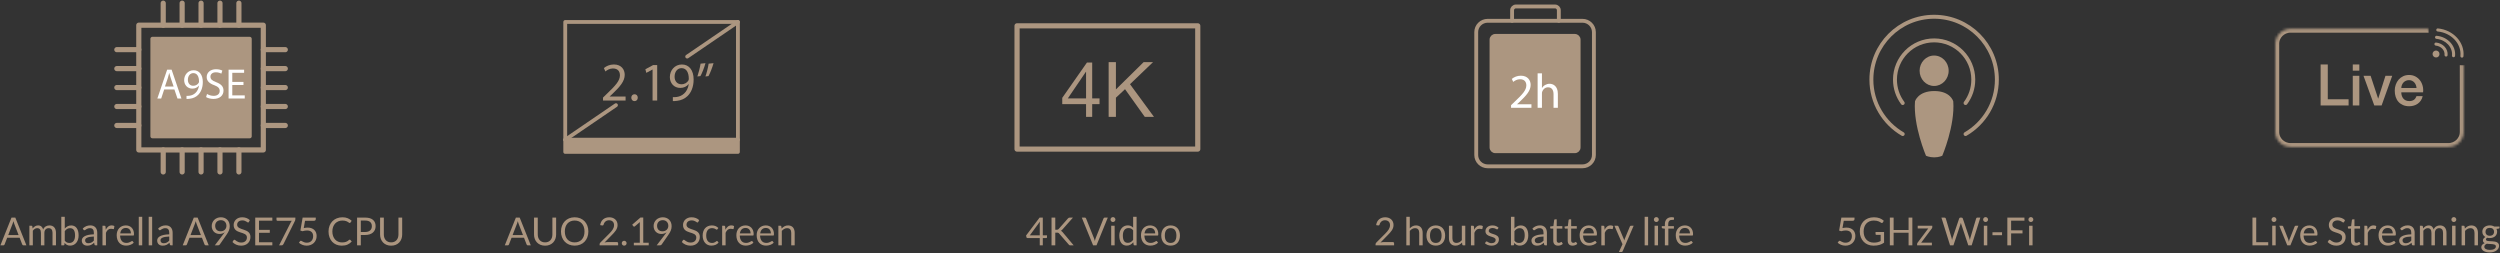 <?xml version="1.0" encoding="UTF-8" standalone="no"?>
<svg width="968px" height="98px" viewBox="0 0 968 98" version="1.1" xmlns="http://www.w3.org/2000/svg" xmlns:xlink="http://www.w3.org/1999/xlink">
    <rect x="0" y="0" width="968" height="98" fill="#333333" stroke="none"/>
    <!-- Generator: Sketch 40.3 (33839) - http://www.bohemiancoding.com/sketch -->
    <title>Group 44 Copy</title>
    <desc>Created with Sketch.</desc>
    <defs>
        <path d="M72.937,14.254 L72.937,40.106 C72.937,43.308 70.277,45.904 67.007,45.904 L5.93,45.904 C2.655,45.904 4.54747351e-13,43.312 4.54747351e-13,40.107 L4.54747351e-13,5.933 C4.54747351e-13,2.732 2.659,0.137 5.934,0.137 L59.347,0.137" id="path-1"></path>
        <mask id="mask-2" maskContentUnits="userSpaceOnUse" maskUnits="objectBoundingBox" x="0" y="0" width="72.937" height="45.767" fill="white">
            <use xlink:href="#path-1"></use>
        </mask>
        <rect id="path-3" x="4.54747351e-13" y="40.615" width="72.937" height="5.288"></rect>
        <mask id="mask-4" maskContentUnits="userSpaceOnUse" maskUnits="objectBoundingBox" x="0" y="0" width="72.937" height="5.288" fill="white">
            <use xlink:href="#path-3"></use>
        </mask>
    </defs>
    <g id="参数页" stroke="none" stroke-width="1" fill="none" fill-rule="evenodd">
        <g id="Group-44-Copy" transform="translate(0, 1)">
            <path d="M536.347,83.132 C536.803,83.132 537.227,83.2 537.622,83.335 C538.018,83.47 538.359,83.666 538.646,83.924 C538.934,84.181 539.16,84.495 539.325,84.865 C539.49,85.235 539.572,85.655 539.572,86.125 C539.572,86.525 539.513,86.895 539.393,87.235 C539.272,87.575 539.11,87.901 538.905,88.214 C538.7,88.526 538.464,88.829 538.196,89.121 C537.929,89.414 537.645,89.712 537.345,90.017 L534.518,92.912 C534.718,92.857 534.92,92.814 535.125,92.781 C535.33,92.749 535.527,92.733 535.717,92.733 L539.317,92.733 C539.463,92.733 539.577,92.775 539.663,92.86 C539.747,92.945 539.79,93.055 539.79,93.19 L539.79,94 L532.62,94 L532.62,93.543 C532.62,93.447 532.639,93.35 532.676,93.25 C532.714,93.15 532.775,93.058 532.86,92.972 L536.303,89.515 C536.588,89.225 536.847,88.946 537.082,88.679 C537.318,88.411 537.519,88.143 537.686,87.873 C537.854,87.602 537.982,87.329 538.072,87.051 C538.163,86.774 538.207,86.478 538.207,86.162 C538.207,85.847 538.158,85.571 538.058,85.334 C537.957,85.096 537.82,84.9 537.645,84.745 C537.47,84.59 537.265,84.474 537.03,84.396 C536.795,84.319 536.543,84.28 536.273,84.28 C536.002,84.28 535.753,84.32 535.523,84.4 C535.292,84.48 535.089,84.591 534.911,84.734 C534.734,84.876 534.584,85.045 534.461,85.24 C534.339,85.435 534.253,85.65 534.202,85.885 C534.163,86.03 534.102,86.135 534.023,86.2 C533.942,86.265 533.838,86.297 533.707,86.297 C533.683,86.297 533.656,86.296 533.629,86.294 C533.601,86.291 533.57,86.287 533.535,86.282 L532.837,86.162 C532.908,85.672 533.042,85.239 533.242,84.861 C533.443,84.484 533.696,84.168 534.004,83.912 C534.311,83.657 534.664,83.464 535.061,83.331 C535.459,83.199 535.887,83.132 536.347,83.132 L536.347,83.132 Z M544.53,94 L544.53,82.953 L545.865,82.953 L545.865,87.422 C546.19,87.077 546.55,86.801 546.945,86.594 C547.34,86.386 547.795,86.282 548.31,86.282 C548.725,86.282 549.091,86.351 549.409,86.489 C549.726,86.626 549.991,86.821 550.204,87.074 C550.416,87.326 550.577,87.63 550.688,87.985 C550.798,88.34 550.852,88.732 550.852,89.162 L550.852,94 L549.518,94 L549.518,89.162 C549.518,88.587 549.386,88.141 549.124,87.824 C548.861,87.506 548.46,87.347 547.92,87.347 C547.525,87.347 547.156,87.442 546.814,87.632 C546.471,87.823 546.155,88.08 545.865,88.405 L545.865,94 L544.53,94 Z M555.945,86.282 C556.5,86.282 557.001,86.375 557.449,86.56 C557.896,86.745 558.276,87.007 558.589,87.347 C558.901,87.688 559.141,88.099 559.309,88.581 C559.476,89.064 559.56,89.602 559.56,90.198 C559.56,90.798 559.476,91.337 559.309,91.817 C559.141,92.298 558.901,92.707 558.589,93.047 C558.276,93.388 557.896,93.649 557.449,93.831 C557.001,94.014 556.5,94.105 555.945,94.105 C555.39,94.105 554.889,94.014 554.441,93.831 C553.994,93.649 553.613,93.388 553.298,93.047 C552.982,92.707 552.74,92.298 552.57,91.817 C552.4,91.337 552.315,90.798 552.315,90.198 C552.315,89.602 552.4,89.064 552.57,88.581 C552.74,88.099 552.982,87.688 553.298,87.347 C553.613,87.007 553.994,86.745 554.441,86.56 C554.889,86.375 555.39,86.282 555.945,86.282 L555.945,86.282 Z M555.945,93.062 C556.695,93.062 557.255,92.811 557.625,92.309 C557.995,91.806 558.18,91.105 558.18,90.205 C558.18,89.3 557.995,88.595 557.625,88.09 C557.255,87.585 556.695,87.332 555.945,87.332 C555.565,87.332 555.235,87.397 554.955,87.528 C554.675,87.658 554.441,87.845 554.254,88.09 C554.066,88.335 553.926,88.636 553.834,88.994 C553.741,89.351 553.695,89.755 553.695,90.205 C553.695,90.655 553.741,91.057 553.834,91.412 C553.926,91.768 554.066,92.066 554.254,92.309 C554.441,92.551 554.675,92.737 554.955,92.868 C555.235,92.998 555.565,93.062 555.945,93.062 L555.945,93.062 Z M562.365,86.403 L562.365,91.248 C562.365,91.823 562.497,92.267 562.763,92.582 C563.028,92.898 563.427,93.055 563.962,93.055 C564.353,93.055 564.72,92.963 565.065,92.778 C565.41,92.592 565.727,92.335 566.018,92.005 L566.018,86.403 L567.352,86.403 L567.352,94 L566.558,94 C566.367,94 566.247,93.908 566.197,93.722 L566.092,92.905 C565.762,93.27 565.393,93.564 564.982,93.786 C564.572,94.009 564.103,94.12 563.572,94.12 C563.157,94.12 562.791,94.051 562.474,93.914 C562.156,93.776 561.89,93.583 561.675,93.332 C561.46,93.082 561.299,92.78 561.191,92.425 C561.084,92.07 561.03,91.678 561.03,91.248 L561.03,86.403 L562.365,86.403 Z M569.55,94 L569.55,86.403 L570.315,86.403 C570.46,86.403 570.56,86.43 570.615,86.485 C570.67,86.54 570.707,86.635 570.727,86.77 L570.817,87.955 C571.078,87.425 571.399,87.011 571.781,86.714 C572.164,86.416 572.612,86.267 573.128,86.267 C573.338,86.267 573.527,86.291 573.697,86.339 C573.868,86.386 574.025,86.452 574.17,86.537 L573.997,87.535 C573.962,87.66 573.885,87.722 573.765,87.722 C573.695,87.722 573.588,87.699 573.442,87.651 C573.297,87.604 573.095,87.58 572.835,87.58 C572.37,87.58 571.981,87.715 571.669,87.985 C571.356,88.255 571.095,88.647 570.885,89.162 L570.885,94 L569.55,94 Z M579.945,87.655 C579.885,87.765 579.793,87.82 579.668,87.82 C579.592,87.82 579.508,87.793 579.413,87.737 C579.317,87.682 579.201,87.621 579.064,87.554 C578.926,87.486 578.763,87.424 578.572,87.366 C578.382,87.309 578.158,87.28 577.898,87.28 C577.672,87.28 577.47,87.309 577.29,87.366 C577.11,87.424 576.956,87.502 576.829,87.603 C576.701,87.703 576.604,87.819 576.536,87.951 C576.469,88.084 576.435,88.227 576.435,88.382 C576.435,88.578 576.491,88.74 576.604,88.87 C576.716,89 576.865,89.112 577.05,89.207 C577.235,89.303 577.445,89.386 577.68,89.459 C577.915,89.531 578.156,89.609 578.404,89.691 C578.651,89.774 578.892,89.865 579.128,89.965 C579.363,90.065 579.572,90.19 579.758,90.34 C579.943,90.49 580.091,90.674 580.204,90.891 C580.316,91.109 580.372,91.37 580.372,91.675 C580.372,92.025 580.31,92.349 580.185,92.646 C580.06,92.944 579.875,93.201 579.63,93.419 C579.385,93.636 579.085,93.807 578.73,93.933 C578.375,94.058 577.965,94.12 577.5,94.12 C576.97,94.12 576.49,94.034 576.06,93.861 C575.63,93.689 575.265,93.468 574.965,93.198 L575.28,92.688 C575.32,92.622 575.367,92.573 575.423,92.537 C575.477,92.502 575.55,92.485 575.64,92.485 C575.73,92.485 575.825,92.52 575.925,92.59 C576.025,92.66 576.146,92.737 576.289,92.823 C576.431,92.908 576.604,92.985 576.806,93.055 C577.009,93.125 577.262,93.16 577.567,93.16 C577.828,93.16 578.055,93.126 578.25,93.059 C578.445,92.991 578.607,92.9 578.737,92.785 C578.868,92.67 578.964,92.538 579.026,92.388 C579.089,92.237 579.12,92.078 579.12,91.907 C579.12,91.697 579.064,91.524 578.951,91.386 C578.839,91.249 578.69,91.131 578.505,91.034 C578.32,90.936 578.109,90.851 577.871,90.779 C577.634,90.706 577.391,90.63 577.144,90.55 C576.896,90.47 576.654,90.379 576.416,90.276 C576.179,90.174 575.968,90.045 575.783,89.89 C575.597,89.735 575.449,89.544 575.336,89.316 C575.224,89.089 575.168,88.813 575.168,88.487 C575.168,88.197 575.227,87.919 575.347,87.651 C575.468,87.384 575.642,87.149 575.872,86.946 C576.103,86.744 576.385,86.583 576.72,86.463 C577.055,86.342 577.437,86.282 577.867,86.282 C578.368,86.282 578.816,86.361 579.214,86.519 C579.611,86.676 579.955,86.892 580.245,87.168 L579.945,87.655 Z M585.045,94 L585.045,82.953 L586.388,82.953 L586.388,87.498 C586.703,87.132 587.064,86.839 587.471,86.616 C587.879,86.394 588.345,86.282 588.87,86.282 C589.31,86.282 589.707,86.365 590.062,86.53 C590.418,86.695 590.72,86.941 590.97,87.269 C591.22,87.596 591.412,88.001 591.548,88.484 C591.683,88.966 591.75,89.522 591.75,90.153 C591.75,90.713 591.675,91.234 591.525,91.716 C591.375,92.199 591.159,92.616 590.876,92.969 C590.594,93.321 590.249,93.599 589.841,93.801 C589.434,94.004 588.975,94.105 588.465,94.105 C587.975,94.105 587.559,94.01 587.216,93.82 C586.874,93.63 586.575,93.365 586.32,93.025 L586.253,93.715 C586.212,93.905 586.098,94 585.908,94 L585.045,94 Z M588.435,87.347 C588,87.347 587.619,87.447 587.291,87.647 C586.964,87.848 586.663,88.13 586.388,88.495 L586.388,92.17 C586.628,92.5 586.894,92.732 587.186,92.868 C587.479,93.003 587.805,93.07 588.165,93.07 C588.875,93.07 589.42,92.818 589.8,92.312 C590.18,91.807 590.37,91.088 590.37,90.153 C590.37,89.657 590.326,89.233 590.239,88.877 C590.151,88.522 590.025,88.231 589.86,88.004 C589.695,87.776 589.493,87.61 589.253,87.505 C589.012,87.4 588.74,87.347 588.435,87.347 L588.435,87.347 Z M598.965,94 L598.372,94 C598.242,94 598.138,93.98 598.058,93.94 C597.977,93.9 597.925,93.815 597.9,93.685 L597.75,92.98 C597.55,93.16 597.355,93.321 597.165,93.464 C596.975,93.606 596.775,93.726 596.565,93.824 C596.355,93.921 596.131,93.995 595.894,94.045 C595.656,94.095 595.393,94.12 595.102,94.12 C594.807,94.12 594.531,94.079 594.274,93.996 C594.016,93.914 593.793,93.79 593.602,93.625 C593.412,93.46 593.261,93.251 593.149,92.999 C593.036,92.746 592.98,92.448 592.98,92.103 C592.98,91.802 593.062,91.514 593.227,91.236 C593.393,90.959 593.659,90.713 594.026,90.498 C594.394,90.282 594.875,90.106 595.47,89.969 C596.065,89.831 596.792,89.753 597.653,89.733 L597.653,89.14 C597.653,88.55 597.526,88.104 597.274,87.801 C597.021,87.499 596.648,87.347 596.153,87.347 C595.827,87.347 595.554,87.389 595.331,87.471 C595.109,87.554 594.916,87.646 594.754,87.749 C594.591,87.851 594.451,87.944 594.334,88.026 C594.216,88.109 594.1,88.15 593.985,88.15 C593.895,88.15 593.816,88.126 593.749,88.079 C593.681,88.031 593.628,87.973 593.587,87.903 L593.347,87.475 C593.768,87.07 594.22,86.768 594.705,86.567 C595.19,86.367 595.727,86.267 596.317,86.267 C596.743,86.267 597.12,86.337 597.45,86.478 C597.78,86.618 598.057,86.812 598.283,87.062 C598.508,87.313 598.677,87.615 598.793,87.97 C598.908,88.325 598.965,88.715 598.965,89.14 L598.965,94 Z M595.5,93.183 C595.735,93.183 595.95,93.159 596.145,93.111 C596.34,93.064 596.524,92.996 596.696,92.909 C596.869,92.821 597.034,92.715 597.191,92.59 C597.349,92.465 597.502,92.323 597.653,92.162 L597.653,90.58 C597.037,90.6 596.515,90.649 596.085,90.726 C595.655,90.804 595.305,90.905 595.035,91.03 C594.765,91.155 594.569,91.302 594.446,91.472 C594.324,91.643 594.263,91.832 594.263,92.043 C594.263,92.243 594.295,92.415 594.36,92.56 C594.425,92.705 594.512,92.824 594.622,92.916 C594.733,93.009 594.862,93.076 595.013,93.119 C595.163,93.161 595.325,93.183 595.5,93.183 L595.5,93.183 Z M603.293,94.12 C602.692,94.12 602.231,93.953 601.909,93.618 C601.586,93.282 601.425,92.8 601.425,92.17 L601.425,87.52 L600.51,87.52 C600.43,87.52 600.362,87.496 600.308,87.449 C600.253,87.401 600.225,87.328 600.225,87.228 L600.225,86.695 L601.47,86.537 L601.778,84.19 C601.788,84.115 601.82,84.054 601.875,84.006 C601.93,83.959 602,83.935 602.085,83.935 L602.76,83.935 L602.76,86.552 L604.935,86.552 L604.935,87.52 L602.76,87.52 L602.76,92.08 C602.76,92.4 602.837,92.637 602.992,92.793 C603.148,92.948 603.347,93.025 603.592,93.025 C603.733,93.025 603.854,93.006 603.956,92.969 C604.059,92.931 604.148,92.89 604.222,92.845 C604.298,92.8 604.361,92.759 604.414,92.721 C604.466,92.684 604.513,92.665 604.553,92.665 C604.622,92.665 604.685,92.707 604.74,92.793 L605.13,93.43 C604.9,93.645 604.623,93.814 604.298,93.936 C603.972,94.059 603.638,94.12 603.293,94.12 L603.293,94.12 Z M608.888,94.12 C608.287,94.12 607.826,93.953 607.504,93.618 C607.181,93.282 607.02,92.8 607.02,92.17 L607.02,87.52 L606.105,87.52 C606.025,87.52 605.957,87.496 605.903,87.449 C605.847,87.401 605.82,87.328 605.82,87.228 L605.82,86.695 L607.065,86.537 L607.372,84.19 C607.383,84.115 607.415,84.054 607.47,84.006 C607.525,83.959 607.595,83.935 607.68,83.935 L608.355,83.935 L608.355,86.552 L610.53,86.552 L610.53,87.52 L608.355,87.52 L608.355,92.08 C608.355,92.4 608.432,92.637 608.587,92.793 C608.743,92.948 608.942,93.025 609.188,93.025 C609.328,93.025 609.449,93.006 609.551,92.969 C609.654,92.931 609.742,92.89 609.817,92.845 C609.893,92.8 609.956,92.759 610.009,92.721 C610.061,92.684 610.107,92.665 610.148,92.665 C610.217,92.665 610.28,92.707 610.335,92.793 L610.725,93.43 C610.495,93.645 610.218,93.814 609.893,93.936 C609.567,94.059 609.233,94.12 608.888,94.12 L608.888,94.12 Z M615.188,86.282 C615.643,86.282 616.062,86.359 616.447,86.511 C616.833,86.664 617.165,86.884 617.445,87.171 C617.725,87.459 617.944,87.814 618.101,88.236 C618.259,88.659 618.337,89.14 618.337,89.68 C618.337,89.89 618.315,90.03 618.27,90.1 C618.225,90.17 618.14,90.205 618.015,90.205 L612.96,90.205 C612.97,90.685 613.035,91.102 613.155,91.457 C613.275,91.813 613.44,92.109 613.65,92.346 C613.86,92.584 614.11,92.761 614.4,92.879 C614.69,92.996 615.015,93.055 615.375,93.055 C615.71,93.055 615.999,93.016 616.241,92.939 C616.484,92.861 616.692,92.778 616.867,92.688 C617.043,92.597 617.189,92.514 617.306,92.436 C617.424,92.359 617.525,92.32 617.61,92.32 C617.72,92.32 617.805,92.362 617.865,92.448 L618.24,92.935 C618.075,93.135 617.878,93.309 617.648,93.456 C617.417,93.604 617.171,93.725 616.909,93.82 C616.646,93.915 616.375,93.986 616.095,94.034 C615.815,94.081 615.538,94.105 615.263,94.105 C614.737,94.105 614.254,94.016 613.811,93.839 C613.369,93.661 612.986,93.401 612.664,93.059 C612.341,92.716 612.09,92.293 611.91,91.787 C611.73,91.282 611.64,90.703 611.64,90.047 C611.64,89.517 611.721,89.023 611.884,88.562 C612.046,88.102 612.28,87.704 612.585,87.366 C612.89,87.029 613.262,86.764 613.702,86.571 C614.143,86.379 614.637,86.282 615.188,86.282 L615.188,86.282 Z M615.217,87.265 C614.572,87.265 614.065,87.451 613.695,87.824 C613.325,88.196 613.095,88.712 613.005,89.373 L617.138,89.373 C617.138,89.062 617.095,88.779 617.01,88.521 C616.925,88.264 616.8,88.041 616.635,87.854 C616.47,87.666 616.269,87.521 616.031,87.419 C615.794,87.316 615.523,87.265 615.217,87.265 L615.217,87.265 Z M620.04,94 L620.04,86.403 L620.805,86.403 C620.95,86.403 621.05,86.43 621.105,86.485 C621.16,86.54 621.197,86.635 621.217,86.77 L621.308,87.955 C621.568,87.425 621.889,87.011 622.271,86.714 C622.654,86.416 623.102,86.267 623.617,86.267 C623.828,86.267 624.017,86.291 624.188,86.339 C624.358,86.386 624.515,86.452 624.66,86.537 L624.487,87.535 C624.452,87.66 624.375,87.722 624.255,87.722 C624.185,87.722 624.078,87.699 623.933,87.651 C623.787,87.604 623.585,87.58 623.325,87.58 C622.86,87.58 622.471,87.715 622.159,87.985 C621.846,88.255 621.585,88.647 621.375,89.162 L621.375,94 L620.04,94 Z M628.312,96.243 C628.268,96.343 628.211,96.422 628.144,96.483 C628.076,96.543 627.973,96.573 627.832,96.573 L626.842,96.573 L628.23,93.558 L625.095,86.403 L626.25,86.403 C626.365,86.403 626.455,86.431 626.52,86.489 C626.585,86.546 626.633,86.61 626.663,86.68 L628.695,91.465 C628.74,91.575 628.779,91.685 628.811,91.795 C628.844,91.905 628.872,92.017 628.898,92.132 C628.933,92.017 628.967,91.905 629.003,91.795 C629.038,91.685 629.077,91.573 629.122,91.457 L631.095,86.68 C631.125,86.6 631.176,86.534 631.249,86.481 C631.321,86.429 631.4,86.403 631.485,86.403 L632.55,86.403 L628.312,96.243 Z M638.145,82.953 L638.145,94 L636.81,94 L636.81,82.953 L638.145,82.953 Z M641.985,86.403 L641.985,94 L640.65,94 L640.65,86.403 L641.985,86.403 Z M642.285,84.017 C642.285,84.148 642.259,84.269 642.206,84.381 C642.154,84.494 642.084,84.594 641.996,84.681 C641.909,84.769 641.808,84.837 641.692,84.888 C641.577,84.938 641.455,84.963 641.325,84.963 C641.195,84.963 641.074,84.938 640.961,84.888 C640.849,84.837 640.749,84.769 640.661,84.681 C640.574,84.594 640.505,84.494 640.455,84.381 C640.405,84.269 640.38,84.148 640.38,84.017 C640.38,83.887 640.405,83.764 640.455,83.646 C640.505,83.529 640.574,83.426 640.661,83.339 C640.749,83.251 640.849,83.183 640.961,83.132 C641.074,83.082 641.195,83.058 641.325,83.058 C641.455,83.058 641.577,83.082 641.692,83.132 C641.808,83.183 641.909,83.251 641.996,83.339 C642.084,83.426 642.154,83.529 642.206,83.646 C642.259,83.764 642.285,83.887 642.285,84.017 L642.285,84.017 Z M644.64,94 L644.64,87.543 L643.8,87.445 C643.695,87.42 643.609,87.381 643.541,87.329 C643.474,87.276 643.44,87.2 643.44,87.1 L643.44,86.552 L644.64,86.552 L644.64,85.817 C644.64,85.382 644.701,84.996 644.824,84.659 C644.946,84.321 645.121,84.036 645.349,83.804 C645.576,83.571 645.85,83.395 646.17,83.275 C646.49,83.155 646.85,83.095 647.25,83.095 C647.59,83.095 647.905,83.145 648.195,83.245 L648.165,83.912 C648.16,84.013 648.117,84.072 648.038,84.093 C647.957,84.113 647.845,84.123 647.7,84.123 L647.467,84.123 C647.237,84.123 647.029,84.152 646.841,84.213 C646.654,84.273 646.493,84.37 646.357,84.505 C646.222,84.64 646.119,84.817 646.046,85.037 C645.974,85.258 645.938,85.53 645.938,85.855 L645.938,86.552 L648.135,86.552 L648.135,87.52 L645.982,87.52 L645.982,94 L644.64,94 Z M652.403,86.282 C652.858,86.282 653.277,86.359 653.663,86.511 C654.048,86.664 654.38,86.884 654.66,87.171 C654.94,87.459 655.159,87.814 655.316,88.236 C655.474,88.659 655.553,89.14 655.553,89.68 C655.553,89.89 655.53,90.03 655.485,90.1 C655.44,90.17 655.355,90.205 655.23,90.205 L650.175,90.205 C650.185,90.685 650.25,91.102 650.37,91.457 C650.49,91.813 650.655,92.109 650.865,92.346 C651.075,92.584 651.325,92.761 651.615,92.879 C651.905,92.996 652.23,93.055 652.59,93.055 C652.925,93.055 653.214,93.016 653.456,92.939 C653.699,92.861 653.907,92.778 654.082,92.688 C654.258,92.597 654.404,92.514 654.521,92.436 C654.639,92.359 654.74,92.32 654.825,92.32 C654.935,92.32 655.02,92.362 655.08,92.448 L655.455,92.935 C655.29,93.135 655.093,93.309 654.862,93.456 C654.632,93.604 654.386,93.725 654.124,93.82 C653.861,93.915 653.59,93.986 653.31,94.034 C653.03,94.081 652.753,94.105 652.477,94.105 C651.952,94.105 651.469,94.016 651.026,93.839 C650.584,93.661 650.201,93.401 649.879,93.059 C649.556,92.716 649.305,92.293 649.125,91.787 C648.945,91.282 648.855,90.703 648.855,90.047 C648.855,89.517 648.936,89.023 649.099,88.562 C649.261,88.102 649.495,87.704 649.8,87.366 C650.105,87.029 650.477,86.764 650.918,86.571 C651.358,86.379 651.852,86.282 652.403,86.282 L652.403,86.282 Z M652.433,87.265 C651.787,87.265 651.28,87.451 650.91,87.824 C650.54,88.196 650.31,88.712 650.22,89.373 L654.352,89.373 C654.352,89.062 654.31,88.779 654.225,88.521 C654.14,88.264 654.015,88.041 653.85,87.854 C653.685,87.666 653.484,87.521 653.246,87.419 C653.009,87.316 652.738,87.265 652.433,87.265 L652.433,87.265 Z" id="2-hours-battery-life" fill="#AC9680"></path>
            <path d="M205.523,94 L204.398,94 C204.267,94 204.162,93.968 204.083,93.903 C204.002,93.837 203.942,93.755 203.903,93.655 L202.898,91.06 L198.075,91.06 L197.07,93.655 C197.035,93.745 196.975,93.825 196.89,93.895 C196.805,93.965 196.7,94 196.575,94 L195.45,94 L199.748,83.252 L201.225,83.252 L205.523,94 Z M198.48,90.01 L202.493,90.01 L200.805,85.638 C200.695,85.367 200.588,85.03 200.482,84.625 C200.428,84.83 200.374,85.019 200.321,85.191 C200.269,85.364 200.218,85.515 200.167,85.645 L198.48,90.01 Z M211.058,92.845 C211.503,92.845 211.9,92.77 212.25,92.62 C212.6,92.47 212.896,92.26 213.139,91.99 C213.381,91.72 213.566,91.398 213.694,91.022 C213.821,90.647 213.885,90.235 213.885,89.785 L213.885,83.252 L215.333,83.252 L215.333,89.785 C215.333,90.405 215.234,90.98 215.036,91.51 C214.839,92.04 214.556,92.499 214.189,92.886 C213.821,93.274 213.373,93.577 212.843,93.797 C212.312,94.018 211.718,94.127 211.058,94.127 C210.397,94.127 209.803,94.018 209.273,93.797 C208.742,93.577 208.293,93.274 207.923,92.886 C207.552,92.499 207.269,92.04 207.071,91.51 C206.874,90.98 206.775,90.405 206.775,89.785 L206.775,83.252 L208.222,83.252 L208.222,89.778 C208.222,90.228 208.286,90.64 208.414,91.015 C208.541,91.39 208.726,91.712 208.969,91.983 C209.211,92.253 209.509,92.464 209.861,92.616 C210.214,92.769 210.612,92.845 211.058,92.845 L211.058,92.845 Z M227.812,88.63 C227.812,89.435 227.685,90.174 227.43,90.846 C227.175,91.519 226.815,92.097 226.35,92.582 C225.885,93.068 225.326,93.444 224.674,93.711 C224.021,93.979 223.3,94.112 222.51,94.112 C221.72,94.112 221,93.979 220.35,93.711 C219.7,93.444 219.143,93.068 218.678,92.582 C218.212,92.097 217.853,91.519 217.597,90.846 C217.342,90.174 217.215,89.435 217.215,88.63 C217.215,87.825 217.342,87.086 217.597,86.414 C217.853,85.741 218.212,85.161 218.678,84.674 C219.143,84.186 219.7,83.808 220.35,83.537 C221,83.267 221.72,83.132 222.51,83.132 C223.3,83.132 224.021,83.267 224.674,83.537 C225.326,83.808 225.885,84.186 226.35,84.674 C226.815,85.161 227.175,85.741 227.43,86.414 C227.685,87.086 227.812,87.825 227.812,88.63 L227.812,88.63 Z M226.32,88.63 C226.32,87.97 226.23,87.378 226.05,86.853 C225.87,86.327 225.615,85.884 225.285,85.521 C224.955,85.159 224.555,84.88 224.085,84.685 C223.615,84.49 223.09,84.392 222.51,84.392 C221.935,84.392 221.413,84.49 220.942,84.685 C220.472,84.88 220.071,85.159 219.739,85.521 C219.406,85.884 219.15,86.327 218.97,86.853 C218.79,87.378 218.7,87.97 218.7,88.63 C218.7,89.29 218.79,89.881 218.97,90.404 C219.15,90.926 219.406,91.369 219.739,91.731 C220.071,92.094 220.472,92.371 220.942,92.564 C221.413,92.756 221.935,92.853 222.51,92.853 C223.09,92.853 223.615,92.756 224.085,92.564 C224.555,92.371 224.955,92.094 225.285,91.731 C225.615,91.369 225.87,90.926 226.05,90.404 C226.23,89.881 226.32,89.29 226.32,88.63 L226.32,88.63 Z M235.898,83.132 C236.353,83.132 236.777,83.2 237.173,83.335 C237.568,83.47 237.909,83.666 238.196,83.924 C238.484,84.181 238.71,84.495 238.875,84.865 C239.04,85.235 239.123,85.655 239.123,86.125 C239.123,86.525 239.063,86.895 238.942,87.235 C238.822,87.575 238.66,87.901 238.455,88.214 C238.25,88.526 238.014,88.829 237.746,89.121 C237.479,89.414 237.195,89.712 236.895,90.017 L234.067,92.912 C234.268,92.857 234.47,92.814 234.675,92.781 C234.88,92.749 235.077,92.733 235.268,92.733 L238.868,92.733 C239.013,92.733 239.127,92.775 239.213,92.86 C239.298,92.945 239.34,93.055 239.34,93.19 L239.34,94 L232.17,94 L232.17,93.543 C232.17,93.447 232.189,93.35 232.226,93.25 C232.264,93.15 232.325,93.058 232.41,92.972 L235.852,89.515 C236.138,89.225 236.397,88.946 236.632,88.679 C236.868,88.411 237.069,88.143 237.236,87.873 C237.404,87.602 237.532,87.329 237.623,87.051 C237.713,86.774 237.757,86.478 237.757,86.162 C237.757,85.847 237.708,85.571 237.607,85.334 C237.507,85.096 237.37,84.9 237.195,84.745 C237.02,84.59 236.815,84.474 236.58,84.396 C236.345,84.319 236.093,84.28 235.822,84.28 C235.552,84.28 235.303,84.32 235.072,84.4 C234.842,84.48 234.639,84.591 234.461,84.734 C234.284,84.876 234.134,85.045 234.011,85.24 C233.889,85.435 233.803,85.65 233.752,85.885 C233.713,86.03 233.653,86.135 233.572,86.2 C233.493,86.265 233.388,86.297 233.257,86.297 C233.232,86.297 233.206,86.296 233.179,86.294 C233.151,86.291 233.12,86.287 233.085,86.282 L232.387,86.162 C232.458,85.672 232.592,85.239 232.792,84.861 C232.993,84.484 233.246,84.168 233.554,83.912 C233.861,83.657 234.214,83.464 234.611,83.331 C235.009,83.199 235.437,83.132 235.898,83.132 L235.898,83.132 Z M240.75,93.175 C240.75,93.045 240.774,92.923 240.821,92.808 C240.869,92.692 240.934,92.593 241.016,92.507 C241.099,92.422 241.197,92.355 241.312,92.305 C241.428,92.255 241.55,92.23 241.68,92.23 C241.81,92.23 241.932,92.255 242.048,92.305 C242.163,92.355 242.262,92.422 242.347,92.507 C242.433,92.593 242.499,92.692 242.546,92.808 C242.594,92.923 242.618,93.045 242.618,93.175 C242.618,93.31 242.594,93.434 242.546,93.546 C242.499,93.659 242.433,93.757 242.347,93.843 C242.262,93.928 242.163,93.994 242.048,94.041 C241.932,94.089 241.81,94.112 241.68,94.112 C241.55,94.112 241.428,94.089 241.312,94.041 C241.197,93.994 241.099,93.928 241.016,93.843 C240.934,93.757 240.869,93.659 240.821,93.546 C240.774,93.434 240.75,93.31 240.75,93.175 L240.75,93.175 Z M245.423,92.98 L247.732,92.98 L247.732,85.653 C247.732,85.432 247.74,85.21 247.755,84.985 L245.835,86.627 C245.785,86.668 245.735,86.696 245.685,86.714 C245.635,86.731 245.588,86.74 245.542,86.74 C245.468,86.74 245.4,86.724 245.34,86.691 C245.28,86.659 245.235,86.62 245.205,86.575 L244.785,85.998 L247.98,83.23 L249.067,83.23 L249.067,92.98 L251.183,92.98 L251.183,94 L245.423,94 L245.423,92.98 Z M256.087,89.59 C255.682,89.59 255.299,89.523 254.936,89.388 C254.574,89.252 254.255,89.054 253.98,88.791 C253.705,88.529 253.486,88.206 253.324,87.824 C253.161,87.441 253.08,87.003 253.08,86.507 C253.08,86.037 253.167,85.598 253.343,85.188 C253.518,84.777 253.762,84.42 254.077,84.115 C254.393,83.81 254.767,83.57 255.202,83.395 C255.638,83.22 256.115,83.132 256.635,83.132 C257.15,83.132 257.617,83.217 258.038,83.388 C258.458,83.558 258.817,83.795 259.118,84.1 C259.418,84.405 259.649,84.77 259.811,85.195 C259.974,85.62 260.055,86.09 260.055,86.605 C260.055,86.915 260.026,87.209 259.969,87.486 C259.911,87.764 259.828,88.035 259.717,88.3 C259.607,88.565 259.476,88.829 259.324,89.091 C259.171,89.354 258.998,89.625 258.803,89.905 L256.185,93.685 C256.12,93.78 256.028,93.856 255.907,93.914 C255.787,93.971 255.65,94 255.495,94 L254.265,94 L257.535,89.718 C257.645,89.572 257.748,89.435 257.842,89.305 C257.938,89.175 258.027,89.045 258.113,88.915 C257.837,89.135 257.528,89.302 257.183,89.418 C256.837,89.533 256.473,89.59 256.087,89.59 L256.087,89.59 Z M258.772,86.448 C258.772,86.112 258.719,85.809 258.611,85.536 C258.504,85.264 258.355,85.033 258.165,84.843 C257.975,84.652 257.749,84.506 257.486,84.404 C257.224,84.301 256.935,84.25 256.62,84.25 C256.29,84.25 255.989,84.304 255.716,84.411 C255.444,84.519 255.211,84.667 255.019,84.858 C254.826,85.048 254.678,85.275 254.572,85.54 C254.467,85.805 254.415,86.095 254.415,86.41 C254.415,86.75 254.464,87.054 254.561,87.321 C254.659,87.589 254.799,87.815 254.981,88 C255.164,88.185 255.386,88.325 255.649,88.42 C255.911,88.515 256.205,88.562 256.53,88.562 C256.89,88.562 257.209,88.504 257.486,88.386 C257.764,88.269 257.997,88.113 258.188,87.918 C258.378,87.722 258.522,87.498 258.623,87.243 C258.723,86.987 258.772,86.723 258.772,86.448 L258.772,86.448 Z M270.375,84.933 C270.33,85.008 270.283,85.064 270.233,85.101 C270.183,85.139 270.118,85.157 270.038,85.157 C269.952,85.157 269.854,85.115 269.741,85.03 C269.629,84.945 269.486,84.851 269.314,84.749 C269.141,84.646 268.934,84.553 268.691,84.468 C268.449,84.382 268.155,84.34 267.81,84.34 C267.485,84.34 267.198,84.384 266.947,84.471 C266.697,84.559 266.489,84.677 266.321,84.828 C266.154,84.978 266.027,85.154 265.942,85.356 C265.858,85.559 265.815,85.777 265.815,86.013 C265.815,86.313 265.889,86.561 266.036,86.759 C266.184,86.956 266.379,87.125 266.621,87.265 C266.864,87.405 267.139,87.526 267.446,87.629 C267.754,87.731 268.069,87.837 268.391,87.948 C268.714,88.058 269.029,88.181 269.336,88.319 C269.644,88.456 269.919,88.63 270.161,88.84 C270.404,89.05 270.599,89.307 270.746,89.612 C270.894,89.918 270.967,90.292 270.967,90.737 C270.967,91.208 270.888,91.649 270.728,92.061 C270.567,92.474 270.334,92.832 270.026,93.138 C269.719,93.443 269.341,93.682 268.894,93.858 C268.446,94.033 267.938,94.12 267.368,94.12 C266.672,94.12 266.039,93.994 265.466,93.741 C264.894,93.489 264.405,93.148 264,92.718 L264.42,92.028 C264.46,91.972 264.509,91.926 264.566,91.889 C264.624,91.851 264.688,91.832 264.757,91.832 C264.863,91.832 264.982,91.889 265.118,92.001 C265.253,92.114 265.421,92.237 265.624,92.373 C265.826,92.508 266.071,92.631 266.359,92.744 C266.646,92.856 266.997,92.912 267.413,92.912 C267.758,92.912 268.065,92.865 268.335,92.77 C268.605,92.675 268.834,92.541 269.021,92.369 C269.209,92.196 269.353,91.99 269.452,91.75 C269.553,91.51 269.603,91.243 269.603,90.948 C269.603,90.622 269.529,90.356 269.381,90.149 C269.234,89.941 269.04,89.768 268.8,89.627 C268.56,89.487 268.286,89.369 267.979,89.271 C267.671,89.174 267.356,89.074 267.034,88.971 C266.711,88.869 266.396,88.75 266.089,88.615 C265.781,88.48 265.508,88.305 265.267,88.09 C265.027,87.875 264.834,87.606 264.686,87.284 C264.539,86.961 264.465,86.563 264.465,86.088 C264.465,85.707 264.539,85.34 264.686,84.985 C264.834,84.63 265.047,84.315 265.327,84.04 C265.608,83.765 265.954,83.545 266.366,83.38 C266.779,83.215 267.252,83.132 267.788,83.132 C268.388,83.132 268.935,83.227 269.43,83.418 C269.925,83.608 270.357,83.882 270.728,84.243 L270.375,84.933 Z M277.793,87.752 C277.752,87.808 277.712,87.85 277.673,87.88 C277.632,87.91 277.575,87.925 277.5,87.925 C277.425,87.925 277.344,87.894 277.256,87.831 C277.169,87.769 277.058,87.7 276.923,87.625 C276.787,87.55 276.624,87.481 276.431,87.419 C276.239,87.356 276.003,87.325 275.723,87.325 C275.352,87.325 275.025,87.391 274.74,87.524 C274.455,87.656 274.216,87.847 274.024,88.097 C273.831,88.348 273.686,88.65 273.589,89.005 C273.491,89.36 273.442,89.757 273.442,90.198 C273.442,90.658 273.495,91.066 273.6,91.424 C273.705,91.781 273.852,92.081 274.043,92.324 C274.233,92.566 274.464,92.751 274.736,92.879 C275.009,93.006 275.315,93.07 275.655,93.07 C275.98,93.07 276.247,93.031 276.457,92.954 C276.668,92.876 276.842,92.79 276.983,92.695 C277.123,92.6 277.238,92.514 277.327,92.436 C277.418,92.359 277.507,92.32 277.598,92.32 C277.713,92.32 277.798,92.362 277.853,92.448 L278.228,92.935 C277.897,93.34 277.485,93.636 276.99,93.824 C276.495,94.011 275.973,94.105 275.423,94.105 C274.947,94.105 274.506,94.018 274.099,93.843 C273.691,93.667 273.338,93.414 273.038,93.081 C272.737,92.749 272.501,92.34 272.329,91.855 C272.156,91.37 272.07,90.818 272.07,90.198 C272.07,89.632 272.149,89.11 272.306,88.63 C272.464,88.15 272.694,87.736 272.996,87.389 C273.299,87.041 273.672,86.77 274.118,86.575 C274.563,86.38 275.072,86.282 275.647,86.282 C276.178,86.282 276.647,86.369 277.058,86.541 C277.468,86.714 277.83,86.957 278.145,87.272 L277.793,87.752 Z M279.615,94 L279.615,86.403 L280.38,86.403 C280.525,86.403 280.625,86.43 280.68,86.485 C280.735,86.54 280.772,86.635 280.793,86.77 L280.882,87.955 C281.143,87.425 281.464,87.011 281.846,86.714 C282.229,86.416 282.677,86.267 283.192,86.267 C283.403,86.267 283.592,86.291 283.762,86.339 C283.933,86.386 284.09,86.452 284.235,86.537 L284.062,87.535 C284.027,87.66 283.95,87.722 283.83,87.722 C283.76,87.722 283.653,87.699 283.507,87.651 C283.362,87.604 283.16,87.58 282.9,87.58 C282.435,87.58 282.046,87.715 281.734,87.985 C281.421,88.255 281.16,88.647 280.95,89.162 L280.95,94 L279.615,94 Z M288.668,86.282 C289.123,86.282 289.542,86.359 289.928,86.511 C290.313,86.664 290.645,86.884 290.925,87.171 C291.205,87.459 291.424,87.814 291.581,88.236 C291.739,88.659 291.817,89.14 291.817,89.68 C291.817,89.89 291.795,90.03 291.75,90.1 C291.705,90.17 291.62,90.205 291.495,90.205 L286.44,90.205 C286.45,90.685 286.515,91.102 286.635,91.457 C286.755,91.813 286.92,92.109 287.13,92.346 C287.34,92.584 287.59,92.761 287.88,92.879 C288.17,92.996 288.495,93.055 288.855,93.055 C289.19,93.055 289.479,93.016 289.721,92.939 C289.964,92.861 290.172,92.778 290.348,92.688 C290.523,92.597 290.669,92.514 290.786,92.436 C290.904,92.359 291.005,92.32 291.09,92.32 C291.2,92.32 291.285,92.362 291.345,92.448 L291.72,92.935 C291.555,93.135 291.358,93.309 291.127,93.456 C290.897,93.604 290.651,93.725 290.389,93.82 C290.126,93.915 289.855,93.986 289.575,94.034 C289.295,94.081 289.018,94.105 288.743,94.105 C288.217,94.105 287.734,94.016 287.291,93.839 C286.849,93.661 286.466,93.401 286.144,93.059 C285.821,92.716 285.57,92.293 285.39,91.787 C285.21,91.282 285.12,90.703 285.12,90.047 C285.12,89.517 285.201,89.023 285.364,88.562 C285.526,88.102 285.76,87.704 286.065,87.366 C286.37,87.029 286.742,86.764 287.183,86.571 C287.623,86.379 288.117,86.282 288.668,86.282 L288.668,86.282 Z M288.697,87.265 C288.052,87.265 287.545,87.451 287.175,87.824 C286.805,88.196 286.575,88.712 286.485,89.373 L290.618,89.373 C290.618,89.062 290.575,88.779 290.49,88.521 C290.405,88.264 290.28,88.041 290.115,87.854 C289.95,87.666 289.749,87.521 289.511,87.419 C289.274,87.316 289.003,87.265 288.697,87.265 L288.697,87.265 Z M296.527,86.282 C296.983,86.282 297.402,86.359 297.788,86.511 C298.173,86.664 298.505,86.884 298.785,87.171 C299.065,87.459 299.284,87.814 299.441,88.236 C299.599,88.659 299.678,89.14 299.678,89.68 C299.678,89.89 299.655,90.03 299.61,90.1 C299.565,90.17 299.48,90.205 299.355,90.205 L294.3,90.205 C294.31,90.685 294.375,91.102 294.495,91.457 C294.615,91.813 294.78,92.109 294.99,92.346 C295.2,92.584 295.45,92.761 295.74,92.879 C296.03,92.996 296.355,93.055 296.715,93.055 C297.05,93.055 297.339,93.016 297.581,92.939 C297.824,92.861 298.032,92.778 298.207,92.688 C298.383,92.597 298.529,92.514 298.646,92.436 C298.764,92.359 298.865,92.32 298.95,92.32 C299.06,92.32 299.145,92.362 299.205,92.448 L299.58,92.935 C299.415,93.135 299.218,93.309 298.988,93.456 C298.757,93.604 298.511,93.725 298.249,93.82 C297.986,93.915 297.715,93.986 297.435,94.034 C297.155,94.081 296.878,94.105 296.603,94.105 C296.077,94.105 295.594,94.016 295.151,93.839 C294.709,93.661 294.326,93.401 294.004,93.059 C293.681,92.716 293.43,92.293 293.25,91.787 C293.07,91.282 292.98,90.703 292.98,90.047 C292.98,89.517 293.061,89.023 293.224,88.562 C293.386,88.102 293.62,87.704 293.925,87.366 C294.23,87.029 294.602,86.764 295.043,86.571 C295.483,86.379 295.977,86.282 296.527,86.282 L296.527,86.282 Z M296.558,87.265 C295.912,87.265 295.405,87.451 295.035,87.824 C294.665,88.196 294.435,88.712 294.345,89.373 L298.478,89.373 C298.478,89.062 298.435,88.779 298.35,88.521 C298.265,88.264 298.14,88.041 297.975,87.854 C297.81,87.666 297.609,87.521 297.371,87.419 C297.134,87.316 296.863,87.265 296.558,87.265 L296.558,87.265 Z M301.38,94 L301.38,86.403 L302.175,86.403 C302.365,86.403 302.485,86.495 302.535,86.68 L302.64,87.505 C302.97,87.14 303.339,86.845 303.746,86.62 C304.154,86.395 304.625,86.282 305.16,86.282 C305.575,86.282 305.941,86.351 306.259,86.489 C306.576,86.626 306.841,86.821 307.054,87.074 C307.266,87.326 307.427,87.63 307.538,87.985 C307.648,88.34 307.702,88.732 307.702,89.162 L307.702,94 L306.368,94 L306.368,89.162 C306.368,88.587 306.236,88.141 305.974,87.824 C305.711,87.506 305.31,87.347 304.77,87.347 C304.375,87.347 304.006,87.442 303.664,87.632 C303.321,87.823 303.005,88.08 302.715,88.405 L302.715,94 L301.38,94 Z" id="AUO-2.19-Screen" fill="#AC9680"></path>
            <path d="M10.227,94 L9.102,94 C8.972,94 8.868,93.968 8.787,93.903 C8.707,93.837 8.648,93.755 8.607,93.655 L7.603,91.06 L2.78,91.06 L1.775,93.655 C1.74,93.745 1.68,93.825 1.595,93.895 C1.51,93.965 1.405,94 1.28,94 L0.155,94 L4.452,83.252 L5.93,83.252 L10.227,94 Z M3.185,90.01 L7.197,90.01 L5.51,85.638 C5.4,85.367 5.293,85.03 5.188,84.625 C5.132,84.83 5.079,85.019 5.026,85.191 C4.974,85.364 4.923,85.515 4.872,85.645 L3.185,90.01 Z M11.375,94 L11.375,86.403 L12.17,86.403 C12.36,86.403 12.48,86.495 12.53,86.68 L12.627,87.46 C12.908,87.115 13.221,86.833 13.569,86.612 C13.916,86.392 14.32,86.282 14.78,86.282 C15.295,86.282 15.711,86.425 16.029,86.71 C16.346,86.995 16.575,87.38 16.715,87.865 C16.82,87.59 16.959,87.353 17.131,87.153 C17.304,86.952 17.497,86.788 17.712,86.657 C17.928,86.527 18.156,86.433 18.399,86.373 C18.641,86.312 18.887,86.282 19.137,86.282 C19.538,86.282 19.894,86.346 20.206,86.474 C20.519,86.601 20.784,86.787 21.001,87.032 C21.219,87.278 21.385,87.579 21.5,87.936 C21.615,88.294 21.672,88.702 21.672,89.162 L21.672,94 L20.337,94 L20.337,89.162 C20.337,88.567 20.208,88.116 19.948,87.809 C19.687,87.501 19.31,87.347 18.815,87.347 C18.595,87.347 18.386,87.386 18.189,87.464 C17.991,87.541 17.818,87.655 17.668,87.805 C17.517,87.955 17.399,88.144 17.311,88.371 C17.224,88.599 17.18,88.862 17.18,89.162 L17.18,94 L15.845,94 L15.845,89.162 C15.845,88.552 15.723,88.098 15.477,87.797 C15.232,87.497 14.875,87.347 14.405,87.347 C14.075,87.347 13.769,87.436 13.486,87.614 C13.204,87.791 12.945,88.032 12.71,88.338 L12.71,94 L11.375,94 Z M23.735,94 L23.735,82.953 L25.078,82.953 L25.078,87.498 C25.393,87.132 25.754,86.839 26.161,86.616 C26.569,86.394 27.035,86.282 27.56,86.282 C28,86.282 28.397,86.365 28.753,86.53 C29.108,86.695 29.41,86.941 29.66,87.269 C29.91,87.596 30.102,88.001 30.238,88.484 C30.373,88.966 30.44,89.522 30.44,90.153 C30.44,90.713 30.365,91.234 30.215,91.716 C30.065,92.199 29.849,92.616 29.566,92.969 C29.284,93.321 28.939,93.599 28.531,93.801 C28.124,94.004 27.665,94.105 27.155,94.105 C26.665,94.105 26.249,94.01 25.906,93.82 C25.564,93.63 25.265,93.365 25.01,93.025 L24.942,93.715 C24.902,93.905 24.788,94 24.598,94 L23.735,94 Z M27.125,87.347 C26.69,87.347 26.309,87.447 25.981,87.647 C25.654,87.848 25.353,88.13 25.078,88.495 L25.078,92.17 C25.318,92.5 25.584,92.732 25.876,92.868 C26.169,93.003 26.495,93.07 26.855,93.07 C27.565,93.07 28.11,92.818 28.49,92.312 C28.87,91.807 29.06,91.088 29.06,90.153 C29.06,89.657 29.016,89.233 28.929,88.877 C28.841,88.522 28.715,88.231 28.55,88.004 C28.385,87.776 28.183,87.61 27.942,87.505 C27.702,87.4 27.43,87.347 27.125,87.347 L27.125,87.347 Z M37.655,94 L37.062,94 C36.932,94 36.828,93.98 36.748,93.94 C36.667,93.9 36.615,93.815 36.59,93.685 L36.44,92.98 C36.24,93.16 36.045,93.321 35.855,93.464 C35.665,93.606 35.465,93.726 35.255,93.824 C35.045,93.921 34.821,93.995 34.584,94.045 C34.346,94.095 34.083,94.12 33.792,94.12 C33.497,94.12 33.221,94.079 32.964,93.996 C32.706,93.914 32.483,93.79 32.292,93.625 C32.102,93.46 31.951,93.251 31.839,92.999 C31.726,92.746 31.67,92.448 31.67,92.103 C31.67,91.802 31.752,91.514 31.918,91.236 C32.083,90.959 32.349,90.713 32.716,90.498 C33.084,90.282 33.565,90.106 34.16,89.969 C34.755,89.831 35.482,89.753 36.343,89.733 L36.343,89.14 C36.343,88.55 36.216,88.104 35.964,87.801 C35.711,87.499 35.338,87.347 34.843,87.347 C34.517,87.347 34.244,87.389 34.021,87.471 C33.799,87.554 33.606,87.646 33.444,87.749 C33.281,87.851 33.141,87.944 33.024,88.026 C32.906,88.109 32.79,88.15 32.675,88.15 C32.585,88.15 32.506,88.126 32.439,88.079 C32.371,88.031 32.318,87.973 32.278,87.903 L32.038,87.475 C32.458,87.07 32.91,86.768 33.395,86.567 C33.88,86.367 34.417,86.267 35.008,86.267 C35.433,86.267 35.81,86.337 36.14,86.478 C36.47,86.618 36.747,86.812 36.972,87.062 C37.198,87.313 37.367,87.615 37.483,87.97 C37.598,88.325 37.655,88.715 37.655,89.14 L37.655,94 Z M34.19,93.183 C34.425,93.183 34.64,93.159 34.835,93.111 C35.03,93.064 35.214,92.996 35.386,92.909 C35.559,92.821 35.724,92.715 35.881,92.59 C36.039,92.465 36.192,92.323 36.343,92.162 L36.343,90.58 C35.727,90.6 35.205,90.649 34.775,90.726 C34.345,90.804 33.995,90.905 33.725,91.03 C33.455,91.155 33.259,91.302 33.136,91.472 C33.014,91.643 32.953,91.832 32.953,92.043 C32.953,92.243 32.985,92.415 33.05,92.56 C33.115,92.705 33.202,92.824 33.312,92.916 C33.423,93.009 33.552,93.076 33.703,93.119 C33.853,93.161 34.015,93.183 34.19,93.183 L34.19,93.183 Z M39.68,94 L39.68,86.403 L40.445,86.403 C40.59,86.403 40.69,86.43 40.745,86.485 C40.8,86.54 40.837,86.635 40.858,86.77 L40.947,87.955 C41.208,87.425 41.529,87.011 41.911,86.714 C42.294,86.416 42.742,86.267 43.258,86.267 C43.468,86.267 43.657,86.291 43.828,86.339 C43.998,86.386 44.155,86.452 44.3,86.537 L44.127,87.535 C44.092,87.66 44.015,87.722 43.895,87.722 C43.825,87.722 43.718,87.699 43.572,87.651 C43.427,87.604 43.225,87.58 42.965,87.58 C42.5,87.58 42.111,87.715 41.799,87.985 C41.486,88.255 41.225,88.647 41.015,89.162 L41.015,94 L39.68,94 Z M48.733,86.282 C49.188,86.282 49.607,86.359 49.992,86.511 C50.378,86.664 50.71,86.884 50.99,87.171 C51.27,87.459 51.489,87.814 51.646,88.236 C51.804,88.659 51.883,89.14 51.883,89.68 C51.883,89.89 51.86,90.03 51.815,90.1 C51.77,90.17 51.685,90.205 51.56,90.205 L46.505,90.205 C46.515,90.685 46.58,91.102 46.7,91.457 C46.82,91.813 46.985,92.109 47.195,92.346 C47.405,92.584 47.655,92.761 47.945,92.879 C48.235,92.996 48.56,93.055 48.92,93.055 C49.255,93.055 49.544,93.016 49.786,92.939 C50.029,92.861 50.237,92.778 50.413,92.688 C50.588,92.597 50.734,92.514 50.851,92.436 C50.969,92.359 51.07,92.32 51.155,92.32 C51.265,92.32 51.35,92.362 51.41,92.448 L51.785,92.935 C51.62,93.135 51.423,93.309 51.193,93.456 C50.962,93.604 50.716,93.725 50.454,93.82 C50.191,93.915 49.92,93.986 49.64,94.034 C49.36,94.081 49.083,94.105 48.807,94.105 C48.282,94.105 47.799,94.016 47.356,93.839 C46.914,93.661 46.531,93.401 46.209,93.059 C45.886,92.716 45.635,92.293 45.455,91.787 C45.275,91.282 45.185,90.703 45.185,90.047 C45.185,89.517 45.266,89.023 45.429,88.562 C45.591,88.102 45.825,87.704 46.13,87.366 C46.435,87.029 46.807,86.764 47.248,86.571 C47.688,86.379 48.182,86.282 48.733,86.282 L48.733,86.282 Z M48.763,87.265 C48.117,87.265 47.61,87.451 47.24,87.824 C46.87,88.196 46.64,88.712 46.55,89.373 L50.682,89.373 C50.682,89.062 50.64,88.779 50.555,88.521 C50.47,88.264 50.345,88.041 50.18,87.854 C50.015,87.666 49.814,87.521 49.576,87.419 C49.339,87.316 49.068,87.265 48.763,87.265 L48.763,87.265 Z M55.07,82.953 L55.07,94 L53.735,94 L53.735,82.953 L55.07,82.953 Z M58.91,82.953 L58.91,94 L57.575,94 L57.575,82.953 L58.91,82.953 Z M66.845,94 L66.252,94 C66.122,94 66.018,93.98 65.938,93.94 C65.857,93.9 65.805,93.815 65.78,93.685 L65.63,92.98 C65.43,93.16 65.235,93.321 65.045,93.464 C64.855,93.606 64.655,93.726 64.445,93.824 C64.235,93.921 64.011,93.995 63.774,94.045 C63.536,94.095 63.273,94.12 62.983,94.12 C62.687,94.12 62.411,94.079 62.154,93.996 C61.896,93.914 61.673,93.79 61.483,93.625 C61.292,93.46 61.141,93.251 61.029,92.999 C60.916,92.746 60.86,92.448 60.86,92.103 C60.86,91.802 60.942,91.514 61.108,91.236 C61.273,90.959 61.539,90.713 61.906,90.498 C62.274,90.282 62.755,90.106 63.35,89.969 C63.945,89.831 64.672,89.753 65.532,89.733 L65.532,89.14 C65.532,88.55 65.406,88.104 65.154,87.801 C64.901,87.499 64.528,87.347 64.032,87.347 C63.707,87.347 63.434,87.389 63.211,87.471 C62.989,87.554 62.796,87.646 62.634,87.749 C62.471,87.851 62.331,87.944 62.214,88.026 C62.096,88.109 61.98,88.15 61.865,88.15 C61.775,88.15 61.696,88.126 61.629,88.079 C61.561,88.031 61.508,87.973 61.468,87.903 L61.227,87.475 C61.648,87.07 62.1,86.768 62.585,86.567 C63.07,86.367 63.607,86.267 64.198,86.267 C64.623,86.267 65,86.337 65.33,86.478 C65.66,86.618 65.937,86.812 66.162,87.062 C66.388,87.313 66.557,87.615 66.672,87.97 C66.788,88.325 66.845,88.715 66.845,89.14 L66.845,94 Z M63.38,93.183 C63.615,93.183 63.83,93.159 64.025,93.111 C64.22,93.064 64.404,92.996 64.576,92.909 C64.749,92.821 64.914,92.715 65.071,92.59 C65.229,92.465 65.382,92.323 65.532,92.162 L65.532,90.58 C64.917,90.6 64.395,90.649 63.965,90.726 C63.535,90.804 63.185,90.905 62.915,91.03 C62.645,91.155 62.449,91.302 62.326,91.472 C62.204,91.643 62.142,91.832 62.142,92.043 C62.142,92.243 62.175,92.415 62.24,92.56 C62.305,92.705 62.392,92.824 62.502,92.916 C62.613,93.009 62.742,93.076 62.892,93.119 C63.043,93.161 63.205,93.183 63.38,93.183 L63.38,93.183 Z M80.817,94 L79.692,94 C79.562,94 79.458,93.968 79.377,93.903 C79.297,93.837 79.238,93.755 79.198,93.655 L78.192,91.06 L73.37,91.06 L72.365,93.655 C72.33,93.745 72.27,93.825 72.185,93.895 C72.1,93.965 71.995,94 71.87,94 L70.745,94 L75.043,83.252 L76.52,83.252 L80.817,94 Z M73.775,90.01 L77.787,90.01 L76.1,85.638 C75.99,85.367 75.883,85.03 75.778,84.625 C75.722,84.83 75.669,85.019 75.616,85.191 C75.564,85.364 75.513,85.515 75.463,85.645 L73.775,90.01 Z M84.987,89.59 C84.582,89.59 84.199,89.523 83.836,89.388 C83.474,89.252 83.155,89.054 82.88,88.791 C82.605,88.529 82.386,88.206 82.224,87.824 C82.061,87.441 81.98,87.003 81.98,86.507 C81.98,86.037 82.067,85.598 82.243,85.188 C82.418,84.777 82.662,84.42 82.978,84.115 C83.293,83.81 83.667,83.57 84.103,83.395 C84.538,83.22 85.015,83.132 85.535,83.132 C86.05,83.132 86.517,83.217 86.938,83.388 C87.358,83.558 87.717,83.795 88.017,84.1 C88.318,84.405 88.549,84.77 88.711,85.195 C88.874,85.62 88.955,86.09 88.955,86.605 C88.955,86.915 88.926,87.209 88.869,87.486 C88.811,87.764 88.728,88.035 88.618,88.3 C88.507,88.565 88.376,88.829 88.224,89.091 C88.071,89.354 87.898,89.625 87.703,89.905 L85.085,93.685 C85.02,93.78 84.928,93.856 84.808,93.914 C84.687,93.971 84.55,94 84.395,94 L83.165,94 L86.435,89.718 C86.545,89.572 86.647,89.435 86.743,89.305 C86.838,89.175 86.927,89.045 87.013,88.915 C86.737,89.135 86.428,89.302 86.082,89.418 C85.737,89.533 85.373,89.59 84.987,89.59 L84.987,89.59 Z M87.672,86.448 C87.672,86.112 87.619,85.809 87.511,85.536 C87.404,85.264 87.255,85.033 87.065,84.843 C86.875,84.652 86.649,84.506 86.386,84.404 C86.124,84.301 85.835,84.25 85.52,84.25 C85.19,84.25 84.889,84.304 84.616,84.411 C84.344,84.519 84.111,84.667 83.919,84.858 C83.726,85.048 83.578,85.275 83.472,85.54 C83.367,85.805 83.315,86.095 83.315,86.41 C83.315,86.75 83.364,87.054 83.461,87.321 C83.559,87.589 83.699,87.815 83.881,88 C84.064,88.185 84.286,88.325 84.549,88.42 C84.811,88.515 85.105,88.562 85.43,88.562 C85.79,88.562 86.109,88.504 86.386,88.386 C86.664,88.269 86.897,88.113 87.088,87.918 C87.278,87.722 87.422,87.498 87.522,87.243 C87.623,86.987 87.672,86.723 87.672,86.448 L87.672,86.448 Z M96.38,84.933 C96.335,85.008 96.288,85.064 96.237,85.101 C96.187,85.139 96.123,85.157 96.043,85.157 C95.957,85.157 95.859,85.115 95.746,85.03 C95.634,84.945 95.491,84.851 95.319,84.749 C95.146,84.646 94.939,84.553 94.696,84.468 C94.454,84.382 94.16,84.34 93.815,84.34 C93.49,84.34 93.203,84.384 92.953,84.471 C92.702,84.559 92.494,84.677 92.326,84.828 C92.159,84.978 92.033,85.154 91.948,85.356 C91.862,85.559 91.82,85.777 91.82,86.013 C91.82,86.313 91.894,86.561 92.041,86.759 C92.189,86.956 92.384,87.125 92.626,87.265 C92.869,87.405 93.144,87.526 93.451,87.629 C93.759,87.731 94.074,87.837 94.396,87.948 C94.719,88.058 95.034,88.181 95.341,88.319 C95.649,88.456 95.924,88.63 96.166,88.84 C96.409,89.05 96.604,89.307 96.751,89.612 C96.899,89.918 96.972,90.292 96.972,90.737 C96.972,91.208 96.893,91.649 96.733,92.061 C96.572,92.474 96.339,92.832 96.031,93.138 C95.724,93.443 95.346,93.682 94.899,93.858 C94.451,94.033 93.943,94.12 93.373,94.12 C92.677,94.12 92.044,93.994 91.471,93.741 C90.899,93.489 90.41,93.148 90.005,92.718 L90.425,92.028 C90.465,91.972 90.514,91.926 90.571,91.889 C90.629,91.851 90.692,91.832 90.763,91.832 C90.868,91.832 90.987,91.889 91.123,92.001 C91.258,92.114 91.426,92.237 91.629,92.373 C91.831,92.508 92.076,92.631 92.364,92.744 C92.651,92.856 93.002,92.912 93.418,92.912 C93.763,92.912 94.07,92.865 94.34,92.77 C94.61,92.675 94.839,92.541 95.026,92.369 C95.214,92.196 95.357,91.99 95.457,91.75 C95.558,91.51 95.608,91.243 95.608,90.948 C95.608,90.622 95.534,90.356 95.386,90.149 C95.239,89.941 95.045,89.768 94.805,89.627 C94.565,89.487 94.291,89.369 93.984,89.271 C93.676,89.174 93.361,89.074 93.039,88.971 C92.716,88.869 92.401,88.75 92.094,88.615 C91.786,88.48 91.513,88.305 91.272,88.09 C91.032,87.875 90.839,87.606 90.691,87.284 C90.544,86.961 90.47,86.563 90.47,86.088 C90.47,85.707 90.544,85.34 90.691,84.985 C90.839,84.63 91.052,84.315 91.332,84.04 C91.613,83.765 91.959,83.545 92.371,83.38 C92.784,83.215 93.257,83.132 93.793,83.132 C94.393,83.132 94.94,83.227 95.435,83.418 C95.93,83.608 96.362,83.882 96.733,84.243 L96.38,84.933 Z M105.448,83.252 L105.448,84.438 L100.287,84.438 L100.287,88.007 L104.465,88.007 L104.465,89.147 L100.287,89.147 L100.287,92.815 L105.448,92.815 L105.448,94 L98.825,94 L98.825,83.252 L105.448,83.252 Z M114.365,83.252 L114.365,83.853 C114.365,84.023 114.346,84.162 114.309,84.272 C114.271,84.383 114.233,84.475 114.192,84.55 L109.745,93.528 C109.68,93.658 109.59,93.769 109.475,93.861 C109.36,93.954 109.205,94 109.01,94 L108.058,94 L112.573,85.135 C112.638,85.01 112.704,84.895 112.771,84.79 C112.839,84.685 112.915,84.585 113,84.49 L107.39,84.49 C107.305,84.49 107.229,84.456 107.161,84.389 C107.094,84.321 107.06,84.245 107.06,84.16 L107.06,83.252 L114.365,83.252 Z M122.27,83.838 C122.27,84.028 122.21,84.184 122.09,84.306 C121.97,84.429 121.768,84.49 121.483,84.49 L118.108,84.49 L117.612,87.31 C118.173,87.19 118.69,87.13 119.165,87.13 C119.725,87.13 120.219,87.212 120.646,87.377 C121.074,87.543 121.432,87.77 121.722,88.06 C122.013,88.35 122.231,88.692 122.379,89.088 C122.526,89.483 122.6,89.912 122.6,90.377 C122.6,90.948 122.5,91.462 122.3,91.922 C122.1,92.383 121.826,92.776 121.479,93.104 C121.131,93.431 120.723,93.682 120.252,93.858 C119.782,94.033 119.275,94.12 118.73,94.12 C118.415,94.12 118.113,94.089 117.823,94.026 C117.532,93.964 117.263,93.88 117.013,93.775 C116.762,93.67 116.53,93.55 116.315,93.415 C116.1,93.28 115.91,93.138 115.745,92.987 L116.15,92.418 C116.24,92.287 116.36,92.222 116.51,92.222 C116.605,92.222 116.716,92.261 116.844,92.339 C116.971,92.416 117.125,92.502 117.305,92.597 C117.485,92.693 117.696,92.779 117.939,92.856 C118.181,92.934 118.47,92.972 118.805,92.972 C119.18,92.972 119.517,92.913 119.817,92.793 C120.118,92.672 120.374,92.501 120.586,92.279 C120.799,92.056 120.962,91.79 121.078,91.48 C121.193,91.17 121.25,90.823 121.25,90.438 C121.25,90.102 121.201,89.8 121.104,89.53 C121.006,89.26 120.859,89.03 120.661,88.84 C120.464,88.65 120.218,88.503 119.922,88.397 C119.627,88.292 119.283,88.24 118.888,88.24 C118.617,88.24 118.338,88.262 118.047,88.308 C117.757,88.353 117.458,88.425 117.147,88.525 L116.308,88.278 L117.177,83.252 L122.27,83.252 L122.27,83.838 Z M135.41,91.78 C135.49,91.78 135.562,91.812 135.627,91.877 L136.197,92.5 C135.757,93.01 135.224,93.407 134.596,93.692 C133.969,93.978 133.213,94.12 132.327,94.12 C131.552,94.12 130.85,93.986 130.22,93.719 C129.59,93.451 129.053,93.076 128.607,92.594 C128.162,92.111 127.818,91.533 127.573,90.858 C127.327,90.182 127.205,89.44 127.205,88.63 C127.205,87.82 127.336,87.078 127.599,86.403 C127.861,85.727 128.23,85.148 128.705,84.662 C129.18,84.177 129.749,83.801 130.411,83.534 C131.074,83.266 131.805,83.132 132.605,83.132 C133.395,83.132 134.076,83.255 134.649,83.5 C135.221,83.745 135.73,84.077 136.175,84.498 L135.702,85.165 C135.667,85.215 135.627,85.256 135.583,85.289 C135.537,85.321 135.472,85.338 135.387,85.338 C135.322,85.338 135.254,85.314 135.181,85.266 C135.109,85.219 135.023,85.16 134.923,85.09 C134.822,85.02 134.705,84.945 134.57,84.865 C134.435,84.785 134.275,84.71 134.09,84.64 C133.905,84.57 133.69,84.511 133.445,84.464 C133.2,84.416 132.918,84.392 132.597,84.392 C132.022,84.392 131.496,84.491 131.019,84.689 C130.541,84.886 130.13,85.167 129.785,85.532 C129.44,85.898 129.171,86.342 128.979,86.868 C128.786,87.393 128.69,87.98 128.69,88.63 C128.69,89.3 128.786,89.897 128.979,90.422 C129.171,90.948 129.434,91.391 129.766,91.754 C130.099,92.116 130.492,92.392 130.947,92.582 C131.403,92.773 131.892,92.868 132.417,92.868 C132.738,92.868 133.025,92.849 133.28,92.811 C133.535,92.774 133.771,92.715 133.989,92.635 C134.206,92.555 134.409,92.454 134.596,92.331 C134.784,92.209 134.972,92.063 135.162,91.892 C135.248,91.817 135.33,91.78 135.41,91.78 L135.41,91.78 Z M139.708,89.98 L139.708,94 L138.26,94 L138.26,83.252 L141.433,83.252 C142.113,83.252 142.704,83.331 143.206,83.489 C143.709,83.646 144.125,83.87 144.455,84.16 C144.785,84.45 145.031,84.8 145.194,85.21 C145.356,85.62 145.438,86.077 145.438,86.582 C145.438,87.083 145.35,87.54 145.175,87.955 C145,88.37 144.744,88.727 144.406,89.028 C144.069,89.328 143.65,89.561 143.15,89.729 C142.65,89.896 142.078,89.98 141.433,89.98 L139.708,89.98 Z M139.708,88.825 L141.433,88.825 C141.848,88.825 142.214,88.77 142.531,88.66 C142.849,88.55 143.115,88.396 143.33,88.199 C143.545,88.001 143.707,87.765 143.817,87.49 C143.928,87.215 143.982,86.913 143.982,86.582 C143.982,85.897 143.771,85.363 143.349,84.978 C142.926,84.592 142.288,84.4 141.433,84.4 L139.708,84.4 L139.708,88.825 Z M151.452,92.845 C151.898,92.845 152.295,92.77 152.645,92.62 C152.995,92.47 153.291,92.26 153.534,91.99 C153.776,91.72 153.961,91.398 154.089,91.022 C154.216,90.647 154.28,90.235 154.28,89.785 L154.28,83.252 L155.727,83.252 L155.727,89.785 C155.727,90.405 155.629,90.98 155.431,91.51 C155.234,92.04 154.951,92.499 154.584,92.886 C154.216,93.274 153.768,93.577 153.238,93.797 C152.707,94.018 152.113,94.127 151.452,94.127 C150.792,94.127 150.198,94.018 149.667,93.797 C149.137,93.577 148.688,93.274 148.317,92.886 C147.947,92.499 147.664,92.04 147.466,91.51 C147.269,90.98 147.17,90.405 147.17,89.785 L147.17,83.252 L148.618,83.252 L148.618,89.778 C148.618,90.228 148.681,90.64 148.809,91.015 C148.936,91.39 149.121,91.712 149.364,91.983 C149.606,92.253 149.904,92.464 150.256,92.616 C150.609,92.769 151.007,92.845 151.452,92.845 L151.452,92.845 Z" id="Ambarella-A9SE75-CPU" fill="#AC9680"></path>
            <path d="M403.772,90.123 L405.4,90.123 L405.4,90.888 C405.4,90.968 405.376,91.035 405.329,91.09 C405.281,91.145 405.207,91.172 405.108,91.172 L403.772,91.172 L403.772,94 L402.595,94 L402.595,91.172 L397.832,91.172 C397.732,91.172 397.646,91.144 397.574,91.086 C397.501,91.029 397.455,90.958 397.435,90.873 L397.3,90.19 L402.527,83.252 L403.772,83.252 L403.772,90.123 Z M402.595,85.69 C402.595,85.56 402.599,85.42 402.606,85.27 C402.614,85.12 402.63,84.965 402.655,84.805 L398.748,90.123 L402.595,90.123 L402.595,85.69 Z M408.603,87.963 L409.15,87.963 C409.34,87.963 409.491,87.939 409.604,87.891 C409.716,87.844 409.822,87.763 409.923,87.647 L413.5,83.597 C413.61,83.472 413.716,83.384 413.819,83.331 C413.921,83.279 414.052,83.252 414.212,83.252 L415.45,83.252 L411.355,87.88 C411.25,87.995 411.151,88.092 411.059,88.172 C410.966,88.253 410.868,88.317 410.762,88.368 C410.903,88.413 411.025,88.48 411.13,88.57 C411.235,88.66 411.345,88.772 411.46,88.907 L415.735,94 L414.475,94 C414.38,94 414.3,93.993 414.235,93.978 C414.17,93.962 414.114,93.943 414.066,93.918 C414.019,93.892 413.975,93.86 413.935,93.82 C413.895,93.78 413.855,93.738 413.815,93.692 L410.103,89.425 C410.048,89.365 409.996,89.314 409.949,89.271 C409.901,89.229 409.846,89.193 409.784,89.162 C409.721,89.132 409.649,89.111 409.566,89.099 C409.484,89.086 409.383,89.08 409.262,89.08 L408.603,89.08 L408.603,94 L407.155,94 L407.155,83.252 L408.603,83.252 L408.603,87.963 Z M418.87,83.252 L420.033,83.252 C420.163,83.252 420.267,83.285 420.348,83.35 C420.428,83.415 420.488,83.497 420.527,83.597 L423.565,91.18 C423.635,91.35 423.699,91.535 423.756,91.735 C423.814,91.935 423.87,92.142 423.925,92.358 C423.97,92.142 424.019,91.935 424.071,91.735 C424.124,91.535 424.185,91.35 424.255,91.18 L427.277,83.597 C427.312,83.512 427.373,83.434 427.457,83.361 C427.543,83.289 427.647,83.252 427.772,83.252 L428.942,83.252 L424.562,94 L423.25,94 L418.87,83.252 Z M431.59,86.403 L431.59,94 L430.255,94 L430.255,86.403 L431.59,86.403 Z M431.89,84.017 C431.89,84.148 431.864,84.269 431.811,84.381 C431.759,84.494 431.689,84.594 431.601,84.681 C431.514,84.769 431.413,84.837 431.298,84.888 C431.182,84.938 431.06,84.963 430.93,84.963 C430.8,84.963 430.679,84.938 430.566,84.888 C430.454,84.837 430.354,84.769 430.266,84.681 C430.179,84.594 430.11,84.494 430.06,84.381 C430.01,84.269 429.985,84.148 429.985,84.017 C429.985,83.887 430.01,83.764 430.06,83.646 C430.11,83.529 430.179,83.426 430.266,83.339 C430.354,83.251 430.454,83.183 430.566,83.132 C430.679,83.082 430.8,83.058 430.93,83.058 C431.06,83.058 431.182,83.082 431.298,83.132 C431.413,83.183 431.514,83.251 431.601,83.339 C431.689,83.426 431.759,83.529 431.811,83.646 C431.864,83.764 431.89,83.887 431.89,84.017 L431.89,84.017 Z M439.293,94 C439.102,94 438.983,93.908 438.933,93.722 L438.812,92.8 C438.487,93.195 438.116,93.511 437.699,93.749 C437.281,93.986 436.803,94.105 436.262,94.105 C435.827,94.105 435.433,94.021 435.077,93.854 C434.722,93.686 434.42,93.44 434.17,93.115 C433.92,92.79 433.728,92.385 433.592,91.9 C433.457,91.415 433.39,90.858 433.39,90.228 C433.39,89.667 433.465,89.146 433.615,88.664 C433.765,88.181 433.981,87.763 434.264,87.407 C434.546,87.052 434.89,86.774 435.295,86.571 C435.7,86.369 436.16,86.267 436.675,86.267 C437.14,86.267 437.537,86.346 437.868,86.504 C438.198,86.661 438.492,86.882 438.752,87.168 L438.752,82.953 L440.087,82.953 L440.087,94 L439.293,94 Z M436.705,93.025 C437.14,93.025 437.521,92.925 437.849,92.725 C438.176,92.525 438.477,92.243 438.752,91.877 L438.752,88.203 C438.507,87.872 438.239,87.641 437.946,87.509 C437.654,87.376 437.33,87.31 436.975,87.31 C436.265,87.31 435.72,87.562 435.34,88.067 C434.96,88.573 434.77,89.292 434.77,90.228 C434.77,90.723 434.812,91.146 434.897,91.499 C434.983,91.851 435.107,92.141 435.272,92.369 C435.438,92.596 435.64,92.762 435.88,92.868 C436.12,92.973 436.395,93.025 436.705,93.025 L436.705,93.025 Z M445.337,86.282 C445.793,86.282 446.212,86.359 446.598,86.511 C446.983,86.664 447.315,86.884 447.595,87.171 C447.875,87.459 448.094,87.814 448.251,88.236 C448.409,88.659 448.488,89.14 448.488,89.68 C448.488,89.89 448.465,90.03 448.42,90.1 C448.375,90.17 448.29,90.205 448.165,90.205 L443.11,90.205 C443.12,90.685 443.185,91.102 443.305,91.457 C443.425,91.813 443.59,92.109 443.8,92.346 C444.01,92.584 444.26,92.761 444.55,92.879 C444.84,92.996 445.165,93.055 445.525,93.055 C445.86,93.055 446.149,93.016 446.391,92.939 C446.634,92.861 446.842,92.778 447.017,92.688 C447.193,92.597 447.339,92.514 447.456,92.436 C447.574,92.359 447.675,92.32 447.76,92.32 C447.87,92.32 447.955,92.362 448.015,92.448 L448.39,92.935 C448.225,93.135 448.028,93.309 447.798,93.456 C447.567,93.604 447.321,93.725 447.059,93.82 C446.796,93.915 446.525,93.986 446.245,94.034 C445.965,94.081 445.688,94.105 445.413,94.105 C444.887,94.105 444.404,94.016 443.961,93.839 C443.519,93.661 443.136,93.401 442.814,93.059 C442.491,92.716 442.24,92.293 442.06,91.787 C441.88,91.282 441.79,90.703 441.79,90.047 C441.79,89.517 441.871,89.023 442.034,88.562 C442.196,88.102 442.43,87.704 442.735,87.366 C443.04,87.029 443.412,86.764 443.853,86.571 C444.293,86.379 444.787,86.282 445.337,86.282 L445.337,86.282 Z M445.368,87.265 C444.722,87.265 444.215,87.451 443.845,87.824 C443.475,88.196 443.245,88.712 443.155,89.373 L447.288,89.373 C447.288,89.062 447.245,88.779 447.16,88.521 C447.075,88.264 446.95,88.041 446.785,87.854 C446.62,87.666 446.419,87.521 446.181,87.419 C445.944,87.316 445.673,87.265 445.368,87.265 L445.368,87.265 Z M453.265,86.282 C453.82,86.282 454.321,86.375 454.769,86.56 C455.216,86.745 455.596,87.007 455.909,87.347 C456.221,87.688 456.461,88.099 456.629,88.581 C456.796,89.064 456.88,89.602 456.88,90.198 C456.88,90.798 456.796,91.337 456.629,91.817 C456.461,92.298 456.221,92.707 455.909,93.047 C455.596,93.388 455.216,93.649 454.769,93.831 C454.321,94.014 453.82,94.105 453.265,94.105 C452.71,94.105 452.209,94.014 451.761,93.831 C451.314,93.649 450.933,93.388 450.618,93.047 C450.302,92.707 450.06,92.298 449.89,91.817 C449.72,91.337 449.635,90.798 449.635,90.198 C449.635,89.602 449.72,89.064 449.89,88.581 C450.06,88.099 450.302,87.688 450.618,87.347 C450.933,87.007 451.314,86.745 451.761,86.56 C452.209,86.375 452.71,86.282 453.265,86.282 L453.265,86.282 Z M453.265,93.062 C454.015,93.062 454.575,92.811 454.945,92.309 C455.315,91.806 455.5,91.105 455.5,90.205 C455.5,89.3 455.315,88.595 454.945,88.09 C454.575,87.585 454.015,87.332 453.265,87.332 C452.885,87.332 452.555,87.397 452.275,87.528 C451.995,87.658 451.761,87.845 451.574,88.09 C451.386,88.335 451.246,88.636 451.154,88.994 C451.061,89.351 451.015,89.755 451.015,90.205 C451.015,90.655 451.061,91.057 451.154,91.412 C451.246,91.768 451.386,92.066 451.574,92.309 C451.761,92.551 451.995,92.737 452.275,92.868 C452.555,92.998 452.885,93.062 453.265,93.062 L453.265,93.062 Z" id="4K-Video" fill="#AC9680"></path>
            <path d="M718.067,83.838 C718.067,84.028 718.008,84.184 717.888,84.306 C717.767,84.429 717.565,84.49 717.28,84.49 L713.905,84.49 L713.41,87.31 C713.97,87.19 714.487,87.13 714.962,87.13 C715.523,87.13 716.016,87.212 716.444,87.377 C716.871,87.543 717.23,87.77 717.52,88.06 C717.81,88.35 718.029,88.692 718.176,89.088 C718.324,89.483 718.398,89.912 718.398,90.377 C718.398,90.948 718.298,91.462 718.097,91.922 C717.897,92.383 717.624,92.776 717.276,93.104 C716.929,93.431 716.52,93.682 716.05,93.858 C715.58,94.033 715.073,94.12 714.528,94.12 C714.212,94.12 713.91,94.089 713.62,94.026 C713.33,93.964 713.06,93.88 712.81,93.775 C712.56,93.67 712.328,93.55 712.112,93.415 C711.897,93.28 711.708,93.138 711.543,92.987 L711.947,92.418 C712.038,92.287 712.157,92.222 712.308,92.222 C712.403,92.222 712.514,92.261 712.641,92.339 C712.769,92.416 712.922,92.502 713.102,92.597 C713.283,92.693 713.494,92.779 713.736,92.856 C713.979,92.934 714.267,92.972 714.602,92.972 C714.978,92.972 715.315,92.913 715.615,92.793 C715.915,92.672 716.171,92.501 716.384,92.279 C716.596,92.056 716.76,91.79 716.875,91.48 C716.99,91.17 717.048,90.823 717.048,90.438 C717.048,90.102 716.999,89.8 716.901,89.53 C716.804,89.26 716.656,89.03 716.459,88.84 C716.261,88.65 716.015,88.503 715.72,88.397 C715.425,88.292 715.08,88.24 714.685,88.24 C714.415,88.24 714.135,88.262 713.845,88.308 C713.555,88.353 713.255,88.425 712.945,88.525 L712.105,88.278 L712.975,83.252 L718.067,83.252 L718.067,83.838 Z M725.53,92.942 C725.82,92.942 726.086,92.929 726.329,92.901 C726.571,92.874 726.8,92.833 727.015,92.778 C727.23,92.722 727.432,92.656 727.622,92.579 C727.813,92.501 728.002,92.413 728.192,92.312 L728.192,89.942 L726.528,89.942 C726.433,89.942 726.356,89.915 726.299,89.86 C726.241,89.805 726.212,89.738 726.212,89.657 L726.212,88.832 L729.513,88.832 L729.513,92.957 C729.242,93.153 728.961,93.322 728.669,93.468 C728.376,93.613 728.064,93.734 727.731,93.831 C727.399,93.929 727.043,94.001 726.663,94.049 C726.282,94.096 725.87,94.12 725.425,94.12 C724.645,94.12 723.93,93.986 723.28,93.719 C722.63,93.451 722.07,93.076 721.6,92.594 C721.13,92.111 720.764,91.533 720.501,90.858 C720.239,90.182 720.107,89.44 720.107,88.63 C720.107,87.81 720.236,87.063 720.494,86.388 C720.751,85.712 721.119,85.134 721.596,84.651 C722.074,84.169 722.651,83.795 723.329,83.53 C724.006,83.265 724.765,83.132 725.605,83.132 C726.03,83.132 726.425,83.164 726.79,83.226 C727.155,83.289 727.494,83.379 727.806,83.496 C728.119,83.614 728.407,83.756 728.673,83.924 C728.938,84.091 729.185,84.28 729.415,84.49 L729.003,85.15 C728.918,85.285 728.808,85.353 728.673,85.353 C728.592,85.353 728.505,85.325 728.41,85.27 C728.285,85.2 728.145,85.115 727.99,85.015 C727.835,84.915 727.646,84.819 727.424,84.726 C727.201,84.634 726.939,84.555 726.636,84.49 C726.334,84.425 725.975,84.392 725.56,84.392 C724.955,84.392 724.408,84.491 723.918,84.689 C723.427,84.886 723.01,85.169 722.665,85.536 C722.32,85.904 722.055,86.349 721.87,86.871 C721.685,87.394 721.592,87.98 721.592,88.63 C721.592,89.31 721.689,89.916 721.881,90.449 C722.074,90.981 722.345,91.432 722.695,91.802 C723.045,92.173 723.46,92.455 723.94,92.65 C724.42,92.845 724.95,92.942 725.53,92.942 L725.53,92.942 Z M740.462,94 L739,94 L739,89.11 L733.21,89.11 L733.21,94 L731.747,94 L731.747,83.252 L733.21,83.252 L733.21,88.045 L739,88.045 L739,83.252 L740.462,83.252 L740.462,94 Z M748.18,86.972 C748.18,87.068 748.163,87.159 748.128,87.246 C748.092,87.334 748.048,87.412 747.992,87.483 L743.883,92.957 L748.03,92.957 L748.03,94 L742.308,94 L742.308,93.445 C742.308,93.38 742.324,93.304 742.356,93.216 C742.389,93.129 742.435,93.045 742.495,92.965 L746.628,87.453 L742.54,87.453 L742.54,86.403 L748.18,86.403 L748.18,86.972 Z M751.712,83.252 L752.92,83.252 C753.05,83.252 753.158,83.285 753.242,83.35 C753.327,83.415 753.385,83.497 753.415,83.597 L755.635,91.067 C755.675,91.203 755.711,91.347 755.744,91.502 C755.776,91.658 755.808,91.82 755.837,91.99 C755.872,91.82 755.908,91.656 755.942,91.499 C755.977,91.341 756.018,91.198 756.062,91.067 L758.59,83.597 C758.62,83.512 758.679,83.434 758.766,83.361 C758.854,83.289 758.96,83.252 759.085,83.252 L759.505,83.252 C759.635,83.252 759.741,83.285 759.824,83.35 C759.906,83.415 759.965,83.497 760,83.597 L762.513,91.067 C762.602,91.328 762.683,91.625 762.753,91.96 C762.783,91.795 762.81,91.638 762.835,91.487 C762.86,91.337 762.893,91.198 762.933,91.067 L765.16,83.597 C765.185,83.507 765.241,83.428 765.329,83.358 C765.416,83.287 765.522,83.252 765.648,83.252 L766.78,83.252 L763.428,94 L762.122,94 L759.4,85.802 C759.345,85.647 759.295,85.468 759.25,85.263 C759.225,85.363 759.201,85.459 759.179,85.551 C759.156,85.644 759.133,85.727 759.107,85.802 L756.37,94 L755.065,94 L751.712,83.252 Z M769.472,86.403 L769.472,94 L768.138,94 L768.138,86.403 L769.472,86.403 Z M769.773,84.017 C769.773,84.148 769.746,84.269 769.694,84.381 C769.641,84.494 769.571,84.594 769.484,84.681 C769.396,84.769 769.295,84.837 769.18,84.888 C769.065,84.938 768.943,84.963 768.812,84.963 C768.682,84.963 768.561,84.938 768.449,84.888 C768.336,84.837 768.236,84.769 768.149,84.681 C768.061,84.594 767.992,84.494 767.942,84.381 C767.893,84.269 767.867,84.148 767.867,84.017 C767.867,83.887 767.893,83.764 767.942,83.646 C767.992,83.529 768.061,83.426 768.149,83.339 C768.236,83.251 768.336,83.183 768.449,83.132 C768.561,83.082 768.682,83.058 768.812,83.058 C768.943,83.058 769.065,83.082 769.18,83.132 C769.295,83.183 769.396,83.251 769.484,83.339 C769.571,83.426 769.641,83.529 769.694,83.646 C769.746,83.764 769.773,83.887 769.773,84.017 L769.773,84.017 Z M771.482,88.938 L775.188,88.938 L775.188,90.07 L771.482,90.07 L771.482,88.938 Z M783.865,83.252 L783.865,84.438 L778.705,84.438 L778.705,88.195 L783.115,88.195 L783.115,89.38 L778.705,89.38 L778.705,94 L777.242,94 L777.242,83.252 L783.865,83.252 Z M787.008,86.403 L787.008,94 L785.673,94 L785.673,86.403 L787.008,86.403 Z M787.308,84.017 C787.308,84.148 787.281,84.269 787.229,84.381 C787.176,84.494 787.106,84.594 787.019,84.681 C786.931,84.769 786.83,84.837 786.715,84.888 C786.6,84.938 786.478,84.963 786.347,84.963 C786.217,84.963 786.096,84.938 785.984,84.888 C785.871,84.837 785.771,84.769 785.684,84.681 C785.596,84.594 785.528,84.494 785.477,84.381 C785.428,84.269 785.403,84.148 785.403,84.017 C785.403,83.887 785.428,83.764 785.477,83.646 C785.528,83.529 785.596,83.426 785.684,83.339 C785.771,83.251 785.871,83.183 785.984,83.132 C786.096,83.082 786.217,83.058 786.347,83.058 C786.478,83.058 786.6,83.082 786.715,83.132 C786.83,83.183 786.931,83.251 787.019,83.339 C787.106,83.426 787.176,83.529 787.229,83.646 C787.281,83.764 787.308,83.887 787.308,84.017 L787.308,84.017 Z" id="5GHz-Wi-Fi" fill="#AC9680"></path>
            <path d="M873.607,92.778 L878.258,92.778 L878.258,94 L872.153,94 L872.153,83.252 L873.607,83.252 L873.607,92.778 Z M881.138,86.403 L881.138,94 L879.803,94 L879.803,86.403 L881.138,86.403 Z M881.438,84.017 C881.438,84.148 881.411,84.269 881.359,84.381 C881.306,84.494 881.236,84.594 881.149,84.681 C881.061,84.769 880.96,84.837 880.845,84.888 C880.73,84.938 880.608,84.963 880.477,84.963 C880.347,84.963 880.226,84.938 880.114,84.888 C880.001,84.837 879.901,84.769 879.814,84.681 C879.726,84.594 879.658,84.494 879.607,84.381 C879.558,84.269 879.533,84.148 879.533,84.017 C879.533,83.887 879.558,83.764 879.607,83.646 C879.658,83.529 879.726,83.426 879.814,83.339 C879.901,83.251 880.001,83.183 880.114,83.132 C880.226,83.082 880.347,83.058 880.477,83.058 C880.608,83.058 880.73,83.082 880.845,83.132 C880.96,83.183 881.061,83.251 881.149,83.339 C881.236,83.426 881.306,83.529 881.359,83.646 C881.411,83.764 881.438,83.887 881.438,84.017 L881.438,84.017 Z M882.533,86.403 L883.628,86.403 C883.733,86.403 883.82,86.43 883.89,86.485 C883.96,86.54 884.01,86.605 884.04,86.68 L885.967,91.57 C886.038,91.75 886.092,91.93 886.133,92.11 C886.173,92.29 886.21,92.467 886.245,92.642 C886.285,92.467 886.327,92.29 886.372,92.11 C886.418,91.93 886.475,91.75 886.545,91.57 L888.495,86.68 C888.525,86.6 888.574,86.534 888.641,86.481 C888.709,86.429 888.793,86.403 888.893,86.403 L889.935,86.403 L886.837,94 L885.63,94 L882.533,86.403 Z M894.18,86.282 C894.635,86.282 895.055,86.359 895.44,86.511 C895.825,86.664 896.157,86.884 896.438,87.171 C896.718,87.459 896.936,87.814 897.094,88.236 C897.251,88.659 897.33,89.14 897.33,89.68 C897.33,89.89 897.308,90.03 897.263,90.1 C897.217,90.17 897.133,90.205 897.008,90.205 L891.952,90.205 C891.962,90.685 892.027,91.102 892.148,91.457 C892.268,91.813 892.432,92.109 892.643,92.346 C892.853,92.584 893.102,92.761 893.393,92.879 C893.683,92.996 894.007,93.055 894.367,93.055 C894.703,93.055 894.991,93.016 895.234,92.939 C895.476,92.861 895.685,92.778 895.86,92.688 C896.035,92.597 896.181,92.514 896.299,92.436 C896.416,92.359 896.518,92.32 896.602,92.32 C896.713,92.32 896.798,92.362 896.857,92.448 L897.232,92.935 C897.067,93.135 896.87,93.309 896.64,93.456 C896.41,93.604 896.164,93.725 895.901,93.82 C895.639,93.915 895.368,93.986 895.087,94.034 C894.807,94.081 894.53,94.105 894.255,94.105 C893.73,94.105 893.246,94.016 892.804,93.839 C892.361,93.661 891.979,93.401 891.656,93.059 C891.334,92.716 891.083,92.293 890.903,91.787 C890.722,91.282 890.633,90.703 890.633,90.047 C890.633,89.517 890.714,89.023 890.876,88.562 C891.039,88.102 891.272,87.704 891.577,87.366 C891.883,87.029 892.255,86.764 892.695,86.571 C893.135,86.379 893.63,86.282 894.18,86.282 L894.18,86.282 Z M894.21,87.265 C893.565,87.265 893.058,87.451 892.688,87.824 C892.317,88.196 892.087,88.712 891.997,89.373 L896.13,89.373 C896.13,89.062 896.087,88.779 896.003,88.521 C895.918,88.264 895.793,88.041 895.628,87.854 C895.462,87.666 895.261,87.521 895.024,87.419 C894.786,87.316 894.515,87.265 894.21,87.265 L894.21,87.265 Z M907.643,84.933 C907.597,85.008 907.55,85.064 907.5,85.101 C907.45,85.139 907.385,85.157 907.305,85.157 C907.22,85.157 907.121,85.115 907.009,85.03 C906.896,84.945 906.754,84.851 906.581,84.749 C906.409,84.646 906.201,84.553 905.959,84.468 C905.716,84.382 905.423,84.34 905.077,84.34 C904.752,84.34 904.465,84.384 904.215,84.471 C903.965,84.559 903.756,84.677 903.589,84.828 C903.421,84.978 903.295,85.154 903.21,85.356 C903.125,85.559 903.082,85.777 903.082,86.013 C903.082,86.313 903.156,86.561 903.304,86.759 C903.451,86.956 903.646,87.125 903.889,87.265 C904.131,87.405 904.406,87.526 904.714,87.629 C905.021,87.731 905.336,87.837 905.659,87.948 C905.981,88.058 906.296,88.181 906.604,88.319 C906.911,88.456 907.186,88.63 907.429,88.84 C907.671,89.05 907.866,89.307 908.014,89.612 C908.161,89.918 908.235,90.292 908.235,90.737 C908.235,91.208 908.155,91.649 907.995,92.061 C907.835,92.474 907.601,92.832 907.294,93.138 C906.986,93.443 906.609,93.682 906.161,93.858 C905.714,94.033 905.205,94.12 904.635,94.12 C903.94,94.12 903.306,93.994 902.734,93.741 C902.161,93.489 901.673,93.148 901.268,92.718 L901.688,92.028 C901.727,91.972 901.776,91.926 901.834,91.889 C901.891,91.851 901.955,91.832 902.025,91.832 C902.13,91.832 902.25,91.889 902.385,92.001 C902.52,92.114 902.689,92.237 902.891,92.373 C903.094,92.508 903.339,92.631 903.626,92.744 C903.914,92.856 904.265,92.912 904.68,92.912 C905.025,92.912 905.332,92.865 905.602,92.77 C905.873,92.675 906.101,92.541 906.289,92.369 C906.476,92.196 906.62,91.99 906.72,91.75 C906.82,91.51 906.87,91.243 906.87,90.948 C906.87,90.622 906.796,90.356 906.649,90.149 C906.501,89.941 906.308,89.768 906.067,89.627 C905.827,89.487 905.554,89.369 905.246,89.271 C904.939,89.174 904.624,89.074 904.301,88.971 C903.979,88.869 903.664,88.75 903.356,88.615 C903.049,88.48 902.775,88.305 902.535,88.09 C902.295,87.875 902.101,87.606 901.954,87.284 C901.806,86.961 901.732,86.563 901.732,86.088 C901.732,85.707 901.806,85.34 901.954,84.985 C902.101,84.63 902.315,84.315 902.595,84.04 C902.875,83.765 903.221,83.545 903.634,83.38 C904.046,83.215 904.52,83.132 905.055,83.132 C905.655,83.132 906.202,83.227 906.697,83.418 C907.193,83.608 907.625,83.882 907.995,84.243 L907.643,84.933 Z M912.18,94.12 C911.58,94.12 911.119,93.953 910.796,93.618 C910.474,93.282 910.312,92.8 910.312,92.17 L910.312,87.52 L909.398,87.52 C909.317,87.52 909.25,87.496 909.195,87.449 C909.14,87.401 909.112,87.328 909.112,87.228 L909.112,86.695 L910.357,86.537 L910.665,84.19 C910.675,84.115 910.707,84.054 910.763,84.006 C910.817,83.959 910.888,83.935 910.972,83.935 L911.648,83.935 L911.648,86.552 L913.822,86.552 L913.822,87.52 L911.648,87.52 L911.648,92.08 C911.648,92.4 911.725,92.637 911.88,92.793 C912.035,92.948 912.235,93.025 912.48,93.025 C912.62,93.025 912.741,93.006 912.844,92.969 C912.946,92.931 913.035,92.89 913.11,92.845 C913.185,92.8 913.249,92.759 913.301,92.721 C913.354,92.684 913.4,92.665 913.44,92.665 C913.51,92.665 913.572,92.707 913.628,92.793 L914.018,93.43 C913.787,93.645 913.51,93.814 913.185,93.936 C912.86,94.059 912.525,94.12 912.18,94.12 L912.18,94.12 Z M915.472,94 L915.472,86.403 L916.237,86.403 C916.383,86.403 916.482,86.43 916.538,86.485 C916.592,86.54 916.63,86.635 916.65,86.77 L916.74,87.955 C917,87.425 917.321,87.011 917.704,86.714 C918.086,86.416 918.535,86.267 919.05,86.267 C919.26,86.267 919.45,86.291 919.62,86.339 C919.79,86.386 919.947,86.452 920.092,86.537 L919.92,87.535 C919.885,87.66 919.808,87.722 919.688,87.722 C919.617,87.722 919.51,87.699 919.365,87.651 C919.22,87.604 919.018,87.58 918.758,87.58 C918.292,87.58 917.904,87.715 917.591,87.985 C917.279,88.255 917.018,88.647 916.808,89.162 L916.808,94 L915.472,94 Z M924.525,86.282 C924.98,86.282 925.4,86.359 925.785,86.511 C926.17,86.664 926.502,86.884 926.783,87.171 C927.063,87.459 927.281,87.814 927.439,88.236 C927.596,88.659 927.675,89.14 927.675,89.68 C927.675,89.89 927.653,90.03 927.607,90.1 C927.562,90.17 927.478,90.205 927.352,90.205 L922.298,90.205 C922.308,90.685 922.372,91.102 922.492,91.457 C922.613,91.813 922.777,92.109 922.987,92.346 C923.198,92.584 923.447,92.761 923.737,92.879 C924.028,92.996 924.352,93.055 924.712,93.055 C925.048,93.055 925.336,93.016 925.579,92.939 C925.821,92.861 926.03,92.778 926.205,92.688 C926.38,92.597 926.526,92.514 926.644,92.436 C926.761,92.359 926.862,92.32 926.947,92.32 C927.058,92.32 927.143,92.362 927.202,92.448 L927.577,92.935 C927.412,93.135 927.215,93.309 926.985,93.456 C926.755,93.604 926.509,93.725 926.246,93.82 C925.984,93.915 925.713,93.986 925.433,94.034 C925.152,94.081 924.875,94.105 924.6,94.105 C924.075,94.105 923.591,94.016 923.149,93.839 C922.706,93.661 922.324,93.401 922.001,93.059 C921.679,92.716 921.428,92.293 921.247,91.787 C921.067,91.282 920.977,90.703 920.977,90.047 C920.977,89.517 921.059,89.023 921.221,88.562 C921.384,88.102 921.617,87.704 921.923,87.366 C922.228,87.029 922.6,86.764 923.04,86.571 C923.48,86.379 923.975,86.282 924.525,86.282 L924.525,86.282 Z M924.555,87.265 C923.91,87.265 923.403,87.451 923.033,87.824 C922.662,88.196 922.433,88.712 922.342,89.373 L926.475,89.373 C926.475,89.062 926.433,88.779 926.347,88.521 C926.263,88.264 926.138,88.041 925.972,87.854 C925.807,87.666 925.606,87.521 925.369,87.419 C925.131,87.316 924.86,87.265 924.555,87.265 L924.555,87.265 Z M934.957,94 L934.365,94 C934.235,94 934.13,93.98 934.05,93.94 C933.97,93.9 933.918,93.815 933.893,93.685 L933.742,92.98 C933.542,93.16 933.348,93.321 933.158,93.464 C932.967,93.606 932.768,93.726 932.558,93.824 C932.347,93.921 932.124,93.995 931.886,94.045 C931.649,94.095 931.385,94.12 931.095,94.12 C930.8,94.12 930.524,94.079 930.266,93.996 C930.009,93.914 929.785,93.79 929.595,93.625 C929.405,93.46 929.254,93.251 929.141,92.999 C929.029,92.746 928.972,92.448 928.972,92.103 C928.972,91.802 929.055,91.514 929.22,91.236 C929.385,90.959 929.651,90.713 930.019,90.498 C930.386,90.282 930.867,90.106 931.462,89.969 C932.058,89.831 932.785,89.753 933.645,89.733 L933.645,89.14 C933.645,88.55 933.519,88.104 933.266,87.801 C933.014,87.499 932.64,87.347 932.145,87.347 C931.82,87.347 931.546,87.389 931.324,87.471 C931.101,87.554 930.909,87.646 930.746,87.749 C930.584,87.851 930.444,87.944 930.326,88.026 C930.209,88.109 930.093,88.15 929.977,88.15 C929.888,88.15 929.809,88.126 929.741,88.079 C929.674,88.031 929.62,87.973 929.58,87.903 L929.34,87.475 C929.76,87.07 930.212,86.768 930.697,86.567 C931.183,86.367 931.72,86.267 932.31,86.267 C932.735,86.267 933.112,86.337 933.442,86.478 C933.773,86.618 934.05,86.812 934.275,87.062 C934.5,87.313 934.67,87.615 934.785,87.97 C934.9,88.325 934.957,88.715 934.957,89.14 L934.957,94 Z M931.492,93.183 C931.728,93.183 931.942,93.159 932.138,93.111 C932.333,93.064 932.516,92.996 932.689,92.909 C932.861,92.821 933.026,92.715 933.184,92.59 C933.341,92.465 933.495,92.323 933.645,92.162 L933.645,90.58 C933.03,90.6 932.508,90.649 932.077,90.726 C931.647,90.804 931.298,90.905 931.028,91.03 C930.757,91.155 930.561,91.302 930.439,91.472 C930.316,91.643 930.255,91.832 930.255,92.043 C930.255,92.243 930.288,92.415 930.352,92.56 C930.418,92.705 930.505,92.824 930.615,92.916 C930.725,93.009 930.855,93.076 931.005,93.119 C931.155,93.161 931.317,93.183 931.492,93.183 L931.492,93.183 Z M936.982,94 L936.982,86.403 L937.778,86.403 C937.968,86.403 938.087,86.495 938.138,86.68 L938.235,87.46 C938.515,87.115 938.829,86.833 939.176,86.612 C939.524,86.392 939.927,86.282 940.388,86.282 C940.903,86.282 941.319,86.425 941.636,86.71 C941.954,86.995 942.182,87.38 942.322,87.865 C942.428,87.59 942.566,87.353 942.739,87.153 C942.911,86.952 943.105,86.788 943.32,86.657 C943.535,86.527 943.764,86.433 944.006,86.373 C944.249,86.312 944.495,86.282 944.745,86.282 C945.145,86.282 945.501,86.346 945.814,86.474 C946.126,86.601 946.391,86.787 946.609,87.032 C946.826,87.278 946.992,87.579 947.107,87.936 C947.223,88.294 947.28,88.702 947.28,89.162 L947.28,94 L945.945,94 L945.945,89.162 C945.945,88.567 945.815,88.116 945.555,87.809 C945.295,87.501 944.918,87.347 944.423,87.347 C944.202,87.347 943.994,87.386 943.796,87.464 C943.599,87.541 943.425,87.655 943.275,87.805 C943.125,87.955 943.006,88.144 942.919,88.371 C942.831,88.599 942.788,88.862 942.788,89.162 L942.788,94 L941.452,94 L941.452,89.162 C941.452,88.552 941.33,88.098 941.085,87.797 C940.84,87.497 940.483,87.347 940.013,87.347 C939.682,87.347 939.376,87.436 939.094,87.614 C938.811,87.791 938.553,88.032 938.317,88.338 L938.317,94 L936.982,94 Z M950.783,86.403 L950.783,94 L949.447,94 L949.447,86.403 L950.783,86.403 Z M951.082,84.017 C951.082,84.148 951.056,84.269 951.004,84.381 C950.951,84.494 950.881,84.594 950.794,84.681 C950.706,84.769 950.605,84.837 950.49,84.888 C950.375,84.938 950.253,84.963 950.122,84.963 C949.992,84.963 949.871,84.938 949.759,84.888 C949.646,84.837 949.546,84.769 949.459,84.681 C949.371,84.594 949.303,84.494 949.253,84.381 C949.202,84.269 949.178,84.148 949.178,84.017 C949.178,83.887 949.202,83.764 949.253,83.646 C949.303,83.529 949.371,83.426 949.459,83.339 C949.546,83.251 949.646,83.183 949.759,83.132 C949.871,83.082 949.992,83.058 950.122,83.058 C950.253,83.058 950.375,83.082 950.49,83.132 C950.605,83.183 950.706,83.251 950.794,83.339 C950.881,83.426 950.951,83.529 951.004,83.646 C951.056,83.764 951.082,83.887 951.082,84.017 L951.082,84.017 Z M953.138,94 L953.138,86.403 L953.933,86.403 C954.123,86.403 954.242,86.495 954.293,86.68 L954.398,87.505 C954.728,87.14 955.096,86.845 955.504,86.62 C955.911,86.395 956.382,86.282 956.918,86.282 C957.333,86.282 957.699,86.351 958.016,86.489 C958.334,86.626 958.599,86.821 958.811,87.074 C959.024,87.326 959.185,87.63 959.295,87.985 C959.405,88.34 959.46,88.732 959.46,89.162 L959.46,94 L958.125,94 L958.125,89.162 C958.125,88.587 957.994,88.141 957.731,87.824 C957.469,87.506 957.068,87.347 956.528,87.347 C956.132,87.347 955.764,87.442 955.421,87.632 C955.079,87.823 954.763,88.08 954.472,88.405 L954.472,94 L953.138,94 Z M964.035,86.275 C964.365,86.275 964.674,86.311 964.961,86.384 C965.249,86.456 965.51,86.562 965.745,86.703 L967.808,86.703 L967.808,87.198 C967.808,87.363 967.703,87.467 967.492,87.513 L966.63,87.632 C966.8,87.958 966.885,88.32 966.885,88.72 C966.885,89.09 966.814,89.426 966.671,89.729 C966.529,90.031 966.331,90.29 966.079,90.505 C965.826,90.72 965.526,90.885 965.179,91 C964.831,91.115 964.45,91.172 964.035,91.172 C963.68,91.172 963.345,91.13 963.03,91.045 C962.87,91.145 962.749,91.252 962.666,91.368 C962.584,91.483 962.543,91.595 962.543,91.705 C962.543,91.885 962.615,92.021 962.76,92.114 C962.905,92.206 963.097,92.272 963.337,92.312 C963.578,92.353 963.85,92.377 964.155,92.388 C964.46,92.397 964.771,92.414 965.089,92.436 C965.406,92.459 965.717,92.497 966.023,92.552 C966.328,92.608 966.6,92.697 966.84,92.823 C967.08,92.948 967.272,93.12 967.418,93.34 C967.563,93.56 967.635,93.845 967.635,94.195 C967.635,94.52 967.554,94.835 967.391,95.14 C967.229,95.445 966.995,95.716 966.69,95.954 C966.385,96.191 966.013,96.381 965.572,96.524 C965.132,96.666 964.635,96.737 964.08,96.737 C963.525,96.737 963.039,96.683 962.621,96.573 C962.204,96.462 961.858,96.315 961.582,96.13 C961.307,95.945 961.101,95.731 960.964,95.489 C960.826,95.246 960.758,94.993 960.758,94.728 C960.758,94.352 960.876,94.034 961.114,93.771 C961.351,93.509 961.677,93.3 962.092,93.145 C961.877,93.045 961.706,92.911 961.579,92.744 C961.451,92.576 961.388,92.353 961.388,92.073 C961.388,91.962 961.408,91.849 961.447,91.731 C961.487,91.614 961.549,91.498 961.631,91.382 C961.714,91.267 961.815,91.158 961.935,91.052 C962.055,90.947 962.195,90.855 962.355,90.775 C961.98,90.565 961.686,90.286 961.474,89.939 C961.261,89.591 961.155,89.185 961.155,88.72 C961.155,88.35 961.226,88.014 961.369,87.711 C961.511,87.409 961.71,87.151 961.965,86.939 C962.22,86.726 962.524,86.563 962.876,86.448 C963.229,86.332 963.615,86.275 964.035,86.275 L964.035,86.275 Z M966.405,94.412 C966.405,94.222 966.353,94.07 966.247,93.955 C966.142,93.84 966,93.751 965.82,93.689 C965.64,93.626 965.433,93.58 965.197,93.55 C964.962,93.52 964.715,93.499 964.455,93.486 C964.195,93.474 963.93,93.46 963.66,93.445 C963.39,93.43 963.133,93.403 962.888,93.362 C962.602,93.498 962.371,93.662 962.194,93.858 C962.016,94.053 961.928,94.285 961.928,94.555 C961.928,94.725 961.971,94.884 962.059,95.031 C962.146,95.179 962.28,95.306 962.46,95.414 C962.64,95.521 962.866,95.606 963.139,95.669 C963.411,95.731 963.732,95.763 964.102,95.763 C964.463,95.763 964.785,95.73 965.07,95.665 C965.355,95.6 965.596,95.508 965.794,95.388 C965.991,95.267 966.142,95.125 966.247,94.96 C966.353,94.795 966.405,94.613 966.405,94.412 L966.405,94.412 Z M964.035,90.287 C964.305,90.287 964.544,90.25 964.751,90.175 C964.959,90.1 965.132,89.995 965.273,89.86 C965.413,89.725 965.518,89.564 965.587,89.376 C965.658,89.189 965.692,88.983 965.692,88.757 C965.692,88.292 965.551,87.923 965.269,87.647 C964.986,87.372 964.575,87.235 964.035,87.235 C963.5,87.235 963.091,87.372 962.809,87.647 C962.526,87.923 962.385,88.292 962.385,88.757 C962.385,88.983 962.421,89.189 962.494,89.376 C962.566,89.564 962.672,89.725 962.812,89.86 C962.953,89.995 963.125,90.1 963.33,90.175 C963.535,90.25 963.77,90.287 964.035,90.287 L964.035,90.287 Z" id="Live-Streaming" fill="#AC9680"></path>
            <g id="Group-4" transform="translate(571.2, 1)">
                <path d="M45.958,58.016 C45.958,60.439 43.972,62.402 41.524,62.402 L4.832,62.402 C2.382,62.402 0.397,60.439 0.397,58.016 L0.397,10.432 C0.397,8.009 2.382,6.046 4.832,6.046 L41.524,6.046 C43.972,6.046 45.958,8.009 45.958,10.432 L45.958,58.016 L45.958,58.016 Z" id="Stroke-6" stroke="#AC9680" stroke-width="1.493" stroke-linecap="round" stroke-linejoin="round"></path>
                <path d="M14.281,6.046 L14.281,1.963 C14.281,1.155 14.943,0.501 15.759,0.501 L30.904,0.501 C31.72,0.501 32.382,1.155 32.382,1.963 L32.382,6.046" id="Stroke-8" stroke="#AC9680" stroke-width="1.493" stroke-linecap="round" stroke-linejoin="round"></path>
                <path d="M40.045,55.092 C40.045,55.9 39.383,56.554 38.567,56.554 L7.788,56.554 C6.971,56.554 6.31,55.9 6.31,55.092 L6.31,13.356 C6.31,12.549 6.971,11.894 7.788,11.894 L38.567,11.894 C39.383,11.894 40.045,12.549 40.045,13.356 L40.045,55.092 Z" id="Fill-10" fill="#AC9680"></path>
                <path d="M40.045,55.092 C40.045,55.9 39.383,56.554 38.567,56.554 L7.788,56.554 C6.971,56.554 6.31,55.9 6.31,55.092 L6.31,13.356 C6.31,12.549 6.971,11.894 7.788,11.894 L38.567,11.894 C39.383,11.894 40.045,12.549 40.045,13.356 L40.045,55.092 L40.045,55.092 Z" id="Stroke-12" stroke="#AC9680" stroke-width="1.493" stroke-linecap="round" stroke-linejoin="round"></path>
                <path d="M13.878,39.746 L13.878,38.73 L15.191,37.469 C18.349,34.496 19.776,32.916 19.796,31.071 C19.796,29.83 19.186,28.682 17.341,28.682 C16.22,28.682 15.286,29.247 14.717,29.718 L14.182,28.55 C15.039,27.836 16.257,27.309 17.683,27.309 C20.347,27.309 21.468,29.115 21.468,30.864 C21.468,33.123 19.813,34.948 17.209,37.431 L16.22,38.335 L16.22,38.372 L21.774,38.372 L21.774,39.746 L13.878,39.746 Z" id="Fill-14" fill="#FFFFFF"></path>
                <path d="M24.167,26.386 L25.84,26.386 L25.84,32.068 L25.879,32.068 C26.144,31.599 26.562,31.184 27.076,30.902 C27.571,30.621 28.161,30.432 28.788,30.432 C30.026,30.432 32.004,31.184 32.004,34.326 L32.004,39.745 L30.33,39.745 L30.33,34.515 C30.33,33.048 29.777,31.805 28.2,31.805 C27.115,31.805 26.259,32.559 25.955,33.461 C25.859,33.687 25.84,33.932 25.84,34.252 L25.84,39.745 L24.167,39.745 L24.167,26.386 Z" id="Fill-16" fill="#FFFFFF"></path>
            </g>
            <g id="Group-2" transform="translate(218.4, 7)">
                <polygon id="Fill-18" fill="#AC9680" points="0.458 50.818 67.322 50.818 67.322 46.115 0.458 46.115"></polygon>
                <polygon id="Stroke-20" stroke="#AC9680" stroke-width="1.486" stroke-linecap="round" stroke-linejoin="round" points="0.458 50.818 67.322 50.818 67.322 46.115 0.458 46.115"></polygon>
                <polygon id="Stroke-21" stroke="#AC9680" stroke-width="1.486" stroke-linecap="round" stroke-linejoin="round" points="0.458 46.115 67.322 46.115 67.322 0.511 0.458 0.511"></polygon>
                <path d="M20.101,32.717 L0.458,46.114" id="Stroke-22" stroke="#AC9680" stroke-width="1.486" stroke-linecap="round" stroke-linejoin="round"></path>
                <path d="M67.322,0.51 L47.678,13.909" id="Stroke-23" stroke="#AC9680" stroke-width="1.486" stroke-linecap="round" stroke-linejoin="round"></path>
                <path d="M15.086,30.921 L15.086,29.781 L16.539,28.366 C20.036,25.03 21.615,23.256 21.637,21.187 C21.637,19.793 20.961,18.506 18.918,18.506 C17.676,18.506 16.643,19.139 16.012,19.667 L15.422,18.358 C16.37,17.556 17.718,16.964 19.299,16.964 C22.247,16.964 23.49,18.992 23.49,20.956 C23.49,23.489 21.656,25.537 18.771,28.323 L17.676,29.336 L17.676,29.38 L23.827,29.38 L23.827,30.921 L15.086,30.921 Z" id="Fill-24" fill="#AC9680"></path>
                <path d="M26.037,29.823 C26.037,29.042 26.564,28.492 27.3,28.492 C28.038,28.492 28.543,29.042 28.543,29.823 C28.543,30.582 28.058,31.153 27.28,31.153 C26.542,31.153 26.037,30.582 26.037,29.823" id="Fill-25" fill="#AC9680"></path>
                <polygon id="Fill-26" fill="#AC9680" points="34.271 18.928 34.229 18.928 31.85 20.215 31.492 18.801 34.482 17.197 36.061 17.197 36.061 30.92 34.271 30.92"></polygon>
                <path d="M42.801,21.715 C42.801,23.425 43.833,24.628 45.434,24.628 C46.676,24.628 47.645,24.017 48.131,23.193 C48.236,23.024 48.298,22.813 48.298,22.517 C48.298,20.174 47.434,18.38 45.497,18.38 C43.918,18.38 42.801,19.773 42.801,21.715 L42.801,21.715 Z M42.127,29.612 C42.528,29.654 42.991,29.612 43.623,29.548 C44.696,29.4 45.707,28.957 46.487,28.219 C47.392,27.394 48.045,26.191 48.298,24.565 L48.236,24.565 C47.478,25.495 46.382,26.043 45.013,26.043 C42.548,26.043 40.967,24.185 40.967,21.841 C40.967,19.245 42.843,16.965 45.644,16.965 C48.445,16.965 50.173,19.245 50.173,22.75 C50.173,25.769 49.163,27.881 47.813,29.19 C46.761,30.223 45.307,30.857 43.833,31.027 C43.159,31.132 42.569,31.153 42.127,31.132 L42.127,29.612 Z" id="Fill-27" fill="#AC9680"></path>
                <path d="M57.88,16.458 C57.395,18.231 56.492,20.49 55.922,21.461 L54.743,21.61 C55.205,20.363 55.753,18.168 55.985,16.647 L57.88,16.458 Z M54.763,16.458 C54.279,18.231 53.373,20.49 52.804,21.461 L51.625,21.61 C52.066,20.363 52.636,18.168 52.866,16.647 L54.763,16.458 Z" id="Fill-28" fill="#AC9680"></path>
            </g>
            <g id="Group" transform="translate(45, 0)">
                <polygon id="Stroke-75" stroke="#AC9680" stroke-width="2" stroke-linecap="round" stroke-linejoin="round" points="8.744 57.05 56.955 57.05 56.955 8.754 8.744 8.754"></polygon>
                <polygon id="Fill-76" fill="#AC9680" points="14.014 51.771 51.687 51.771 51.687 14.032 14.014 14.032"></polygon>
                <polygon id="Stroke-77" stroke="#AC9680" stroke-width="1.563" stroke-linecap="round" stroke-linejoin="round" points="14.014 51.771 51.687 51.771 51.687 14.032 14.014 14.032"></polygon>
                <path d="M47.503,0.231 L47.503,8.754" id="Stroke-78" stroke="#AC9680" stroke-width="2" stroke-linecap="round" stroke-linejoin="round"></path>
                <path d="M40.176,0.231 L40.176,8.754" id="Stroke-79" stroke="#AC9680" stroke-width="2" stroke-linecap="round" stroke-linejoin="round"></path>
                <path d="M32.85,0.231 L32.85,8.754" id="Stroke-80" stroke="#AC9680" stroke-width="2" stroke-linecap="round" stroke-linejoin="round"></path>
                <path d="M25.524,0.231 L25.524,8.754" id="Stroke-81" stroke="#AC9680" stroke-width="2" stroke-linecap="round" stroke-linejoin="round"></path>
                <path d="M18.198,0.231 L18.198,8.754" id="Stroke-82" stroke="#AC9680" stroke-width="2" stroke-linecap="round" stroke-linejoin="round"></path>
                <path d="M47.503,57.05 L47.503,65.572" id="Stroke-83" stroke="#AC9680" stroke-width="2" stroke-linecap="round" stroke-linejoin="round"></path>
                <path d="M40.176,57.05 L40.176,65.572" id="Stroke-84" stroke="#AC9680" stroke-width="2" stroke-linecap="round" stroke-linejoin="round"></path>
                <path d="M32.85,57.05 L32.85,65.572" id="Stroke-85" stroke="#AC9680" stroke-width="2" stroke-linecap="round" stroke-linejoin="round"></path>
                <path d="M25.524,57.05 L25.524,65.572" id="Stroke-86" stroke="#AC9680" stroke-width="2" stroke-linecap="round" stroke-linejoin="round"></path>
                <path d="M18.198,57.05 L18.198,65.572" id="Stroke-87" stroke="#AC9680" stroke-width="2" stroke-linecap="round" stroke-linejoin="round"></path>
                <path d="M0.237,18.224 L8.745,18.224" id="Stroke-88" stroke="#AC9680" stroke-width="2" stroke-linecap="round" stroke-linejoin="round"></path>
                <path d="M0.237,25.563 L8.745,25.563" id="Stroke-89" stroke="#AC9680" stroke-width="2" stroke-linecap="round" stroke-linejoin="round"></path>
                <path d="M0.237,32.902 L8.745,32.902" id="Stroke-90" stroke="#AC9680" stroke-width="2" stroke-linecap="round" stroke-linejoin="round"></path>
                <path d="M0.237,40.241 L8.745,40.241" id="Stroke-91" stroke="#AC9680" stroke-width="2" stroke-linecap="round" stroke-linejoin="round"></path>
                <path d="M0.237,47.58 L8.745,47.58" id="Stroke-92" stroke="#AC9680" stroke-width="2" stroke-linecap="round" stroke-linejoin="round"></path>
                <path d="M56.956,18.224 L65.463,18.224" id="Stroke-93" stroke="#AC9680" stroke-width="2" stroke-linecap="round" stroke-linejoin="round"></path>
                <path d="M56.956,25.563 L65.463,25.563" id="Stroke-94" stroke="#AC9680" stroke-width="2" stroke-linecap="round" stroke-linejoin="round"></path>
                <path d="M56.956,32.902 L65.463,32.902" id="Stroke-95" stroke="#AC9680" stroke-width="2" stroke-linecap="round" stroke-linejoin="round"></path>
                <path d="M56.956,40.241 L65.463,40.241" id="Stroke-96" stroke="#AC9680" stroke-width="2" stroke-linecap="round" stroke-linejoin="round"></path>
                <path d="M56.956,47.58 L65.463,47.58" id="Stroke-97" stroke="#AC9680" stroke-width="2" stroke-linecap="round" stroke-linejoin="round"></path>
                <path d="M22.226,32.505 L21.136,29.294 C20.887,28.566 20.721,27.904 20.557,27.258 L20.523,27.258 C20.358,27.92 20.176,28.599 19.963,29.277 L18.871,32.505 L22.226,32.505 Z M18.575,33.63 L17.418,37.139 L15.931,37.139 L19.714,25.984 L21.45,25.984 L25.25,37.139 L23.713,37.139 L22.522,33.63 L18.575,33.63 Z" id="Fill-98" fill="#FFFFFF"></path>
                <path d="M27.744,29.923 C27.744,31.264 28.554,32.207 29.81,32.207 C30.784,32.207 31.545,31.727 31.925,31.082 C32.007,30.949 32.057,30.784 32.057,30.552 C32.057,28.715 31.378,27.308 29.859,27.308 C28.619,27.308 27.744,28.4 27.744,29.923 L27.744,29.923 Z M27.216,36.113 C27.528,36.146 27.893,36.113 28.387,36.064 C29.231,35.948 30.023,35.6 30.635,35.021 C31.346,34.375 31.857,33.432 32.057,32.158 L32.007,32.158 C31.412,32.886 30.552,33.316 29.479,33.316 C27.546,33.316 26.307,31.86 26.307,30.022 C26.307,27.987 27.776,26.199 29.974,26.199 C32.171,26.199 33.527,27.987 33.527,30.734 C33.527,33.101 32.734,34.756 31.677,35.782 C30.849,36.593 29.711,37.09 28.554,37.222 C28.025,37.305 27.561,37.322 27.216,37.305 L27.216,36.113 Z" id="Fill-99" fill="#FFFFFF"></path>
                <path d="M35.161,35.385 C35.807,35.782 36.748,36.113 37.739,36.113 C39.211,36.113 40.069,35.335 40.069,34.21 C40.069,33.167 39.475,32.571 37.972,31.992 C36.153,31.347 35.029,30.403 35.029,28.831 C35.029,27.093 36.467,25.802 38.631,25.802 C39.771,25.802 40.597,26.067 41.094,26.347 L40.696,27.523 C40.334,27.323 39.589,26.994 38.582,26.994 C37.063,26.994 36.485,27.904 36.485,28.665 C36.485,29.708 37.162,30.221 38.699,30.817 C40.582,31.545 41.54,32.456 41.54,34.094 C41.54,35.815 40.268,37.305 37.641,37.305 C36.566,37.305 35.394,36.991 34.799,36.593 L35.161,35.385 Z" id="Fill-100" fill="#FFFFFF"></path>
                <polygon id="Fill-101" fill="#FFFFFF" points="49.272 31.909 44.943 31.909 44.943 35.931 49.768 35.931 49.768 37.139 43.506 37.139 43.506 25.983 49.519 25.983 49.519 27.192 44.943 27.192 44.943 30.717 49.272 30.717"></polygon>
            </g>
            <g id="Group-7" transform="translate(393.8, 9)">
                <g id="Group-5">
                    <g id="Group-3" stroke-linecap="round" stroke-width="2" stroke="#AC9680" stroke-linejoin="round">
                        <polygon id="Stroke-1" points="0 47.726 69.972 47.726 69.972 -3.55271368e-15 0 -3.55271368e-15"></polygon>
                    </g>
                    <path d="M26.723,28.093 L19.668,28.093 L26.663,17.793 L26.723,17.793 L26.723,28.093 Z M29.094,28.093 L29.094,14.202 L27.078,14.202 L17.504,27.885 L17.504,30.319 L26.723,30.319 L26.723,35.246 L29.094,35.246 L29.094,30.319 L31.94,30.319 L31.94,28.093 L29.094,28.093 Z M35.467,14.054 L35.467,35.246 L38.283,35.246 L38.283,27.825 L41.81,24.531 L49.458,35.246 L53.015,35.246 L43.737,22.602 L52.66,14.054 L49.014,14.054 L38.283,24.62 L38.283,14.054 L35.467,14.054 Z" id="4K" fill="#AC9680"></path>
                </g>
            </g>
            <g id="Group-5" transform="translate(724.6, 5)">
                <path d="M18.668,21.396 C18.668,24.65 21.187,27.286 24.293,27.286 C27.399,27.286 29.92,24.65 29.92,21.396 C29.92,18.144 27.399,15.505 24.293,15.505 C21.187,15.505 18.668,18.144 18.668,21.396 M24.352,29.248 C18.061,29.248 16.887,33.225 16.887,33.225 C16.155,42.678 21.141,54.299 21.141,54.299 C21.141,54.299 22.439,54.932 24.31,54.932 C26.186,54.932 27.45,54.299 27.45,54.299 C27.45,54.299 32.433,42.678 31.698,33.225 C31.698,33.225 30.641,29.248 24.352,29.248" id="Fill-51" fill="#AC9680"></path>
                <path d="M36.459,33.9 C38.341,31.369 39.455,28.231 39.455,24.832 C39.455,16.441 32.667,9.638 24.294,9.638 C15.921,9.638 9.133,16.441 9.133,24.832 C9.133,28.231 10.247,31.369 12.129,33.9" id="Stroke-52" stroke="#AC9680" stroke-width="1.523" stroke-linecap="round"></path>
                <path d="M36.459,45.906 C43.709,41.693 48.585,33.834 48.585,24.832 C48.585,11.388 37.709,0.488 24.294,0.488 C10.879,0.488 0.003,11.388 0.003,24.832 C0.003,33.834 4.879,41.693 12.129,45.906" id="Stroke-53" stroke="#AC9680" stroke-width="1.523" stroke-linecap="round"></path>
            </g>
            <g id="Group-7-Copy" transform="translate(881, 10)">
                <g id="Group-6" transform="translate(60.887, 0)" fill="#AC9680">
                    <path d="M2.292,10.883 C2.162,11.011 2.015,11.106 1.849,11.166 C1.684,11.227 1.515,11.255 1.344,11.253 C1.172,11.25 1.002,11.216 0.836,11.149 C0.668,11.082 0.518,10.981 0.385,10.848 C0.256,10.718 0.16,10.571 0.096,10.405 C0.031,10.239 -0.001,10.071 6.70762864e-06,9.902 C0.001,9.732 0.032,9.566 0.095,9.403 C0.158,9.239 0.254,9.093 0.384,8.964 C0.517,8.831 0.668,8.732 0.836,8.666 C1.003,8.6 1.171,8.567 1.341,8.567 C1.511,8.567 1.678,8.6 1.843,8.665 C2.009,8.73 2.156,8.827 2.284,8.957 C2.418,9.091 2.517,9.241 2.583,9.409 C2.649,9.576 2.683,9.746 2.685,9.918 C2.686,10.089 2.655,10.26 2.59,10.429 C2.525,10.599 2.426,10.75 2.292,10.883" id="Fill-25"></path>
                    <path d="M8.064,11.162 C7.737,11.13 7.498,10.838 7.53,10.511 C7.846,7.304 5.135,4.403 1.489,4.043 C1.162,4.012 0.923,3.72 0.955,3.393 C0.987,3.066 1.278,2.826 1.605,2.859 C5.905,3.282 9.095,6.767 8.715,10.628 C8.683,10.955 8.392,11.194 8.064,11.162" id="Fill-26"></path>
                    <path d="M10.786,10.664 C11.248,5.963 7.291,1.712 1.966,1.188 C1.638,1.155 1.399,0.864 1.431,0.537 C1.463,0.21 1.755,-0.029 2.082,0.003 C8.061,0.591 12.497,5.426 11.971,10.781 C11.938,11.108 11.648,11.347 11.32,11.315 C10.993,11.283 10.754,10.991 10.786,10.664 Z" id="Fill-27"></path>
                    <path d="M5.169,10.903 C4.842,10.871 4.603,10.579 4.636,10.252 C4.81,8.473 3.292,6.862 1.251,6.661 C0.924,6.629 0.685,6.338 0.717,6.011 C0.749,5.683 1.041,5.444 1.368,5.476 C4.062,5.742 6.059,7.936 5.82,10.369 C5.788,10.696 5.497,10.935 5.169,10.903" id="Fill-28"></path>
                </g>
                <path d="M17.543,13.968 L20.318,13.968 L20.318,27.428 L28.376,27.428 L28.376,29.827 L17.543,29.827 L17.543,13.968 Z M29.996,13.968 L32.527,13.968 L32.527,16.367 L29.996,16.367 L29.996,13.968 Z M29.996,18.344 L32.527,18.344 L32.527,29.827 L29.996,29.827 L29.996,18.344 Z M34.147,18.344 L36.9,18.344 L39.808,27.162 L39.852,27.162 L42.649,18.344 L45.269,18.344 L41.162,29.827 L38.321,29.827 L34.147,18.344 Z M54.681,23.075 C54.651,22.675 54.566,22.29 54.426,21.92 C54.285,21.549 54.093,21.227 53.848,20.953 C53.604,20.679 53.308,20.457 52.96,20.287 C52.613,20.117 52.224,20.032 51.795,20.032 C51.351,20.032 50.948,20.109 50.585,20.265 C50.223,20.42 49.912,20.635 49.653,20.909 C49.394,21.183 49.187,21.505 49.031,21.875 C48.876,22.245 48.791,22.645 48.776,23.075 L54.681,23.075 Z M48.776,24.74 C48.776,25.185 48.839,25.614 48.965,26.029 C49.091,26.443 49.279,26.806 49.531,27.117 C49.782,27.428 50.101,27.676 50.485,27.861 C50.87,28.046 51.329,28.139 51.862,28.139 C52.602,28.139 53.197,27.98 53.649,27.661 C54.1,27.343 54.437,26.865 54.659,26.229 L57.056,26.229 C56.923,26.851 56.693,27.406 56.368,27.895 C56.042,28.383 55.65,28.794 55.191,29.127 C54.733,29.46 54.218,29.712 53.649,29.882 C53.079,30.053 52.483,30.138 51.862,30.138 C50.959,30.138 50.16,29.99 49.464,29.694 C48.769,29.397 48.18,28.983 47.699,28.45 C47.218,27.917 46.856,27.28 46.612,26.54 C46.368,25.799 46.245,24.985 46.245,24.096 C46.245,23.282 46.375,22.508 46.634,21.775 C46.893,21.042 47.263,20.398 47.744,19.843 C48.225,19.288 48.806,18.847 49.486,18.521 C50.167,18.195 50.937,18.033 51.795,18.033 C52.698,18.033 53.508,18.221 54.226,18.599 C54.944,18.977 55.539,19.476 56.013,20.098 C56.486,20.72 56.83,21.435 57.045,22.242 C57.26,23.049 57.315,23.882 57.211,24.74 L48.776,24.74 Z" id="Live" fill="#AC9680"></path>
                <use id="Rectangle" stroke="#AC9680" mask="url(#mask-2)" stroke-width="3" xlink:href="#path-1"></use>
                <use id="Rectangle-Copy" stroke="#AC9680" mask="url(#mask-4)" stroke-width="2" fill="#AC9680" xlink:href="#path-3"></use>
            </g>
        </g>
    </g>
</svg>